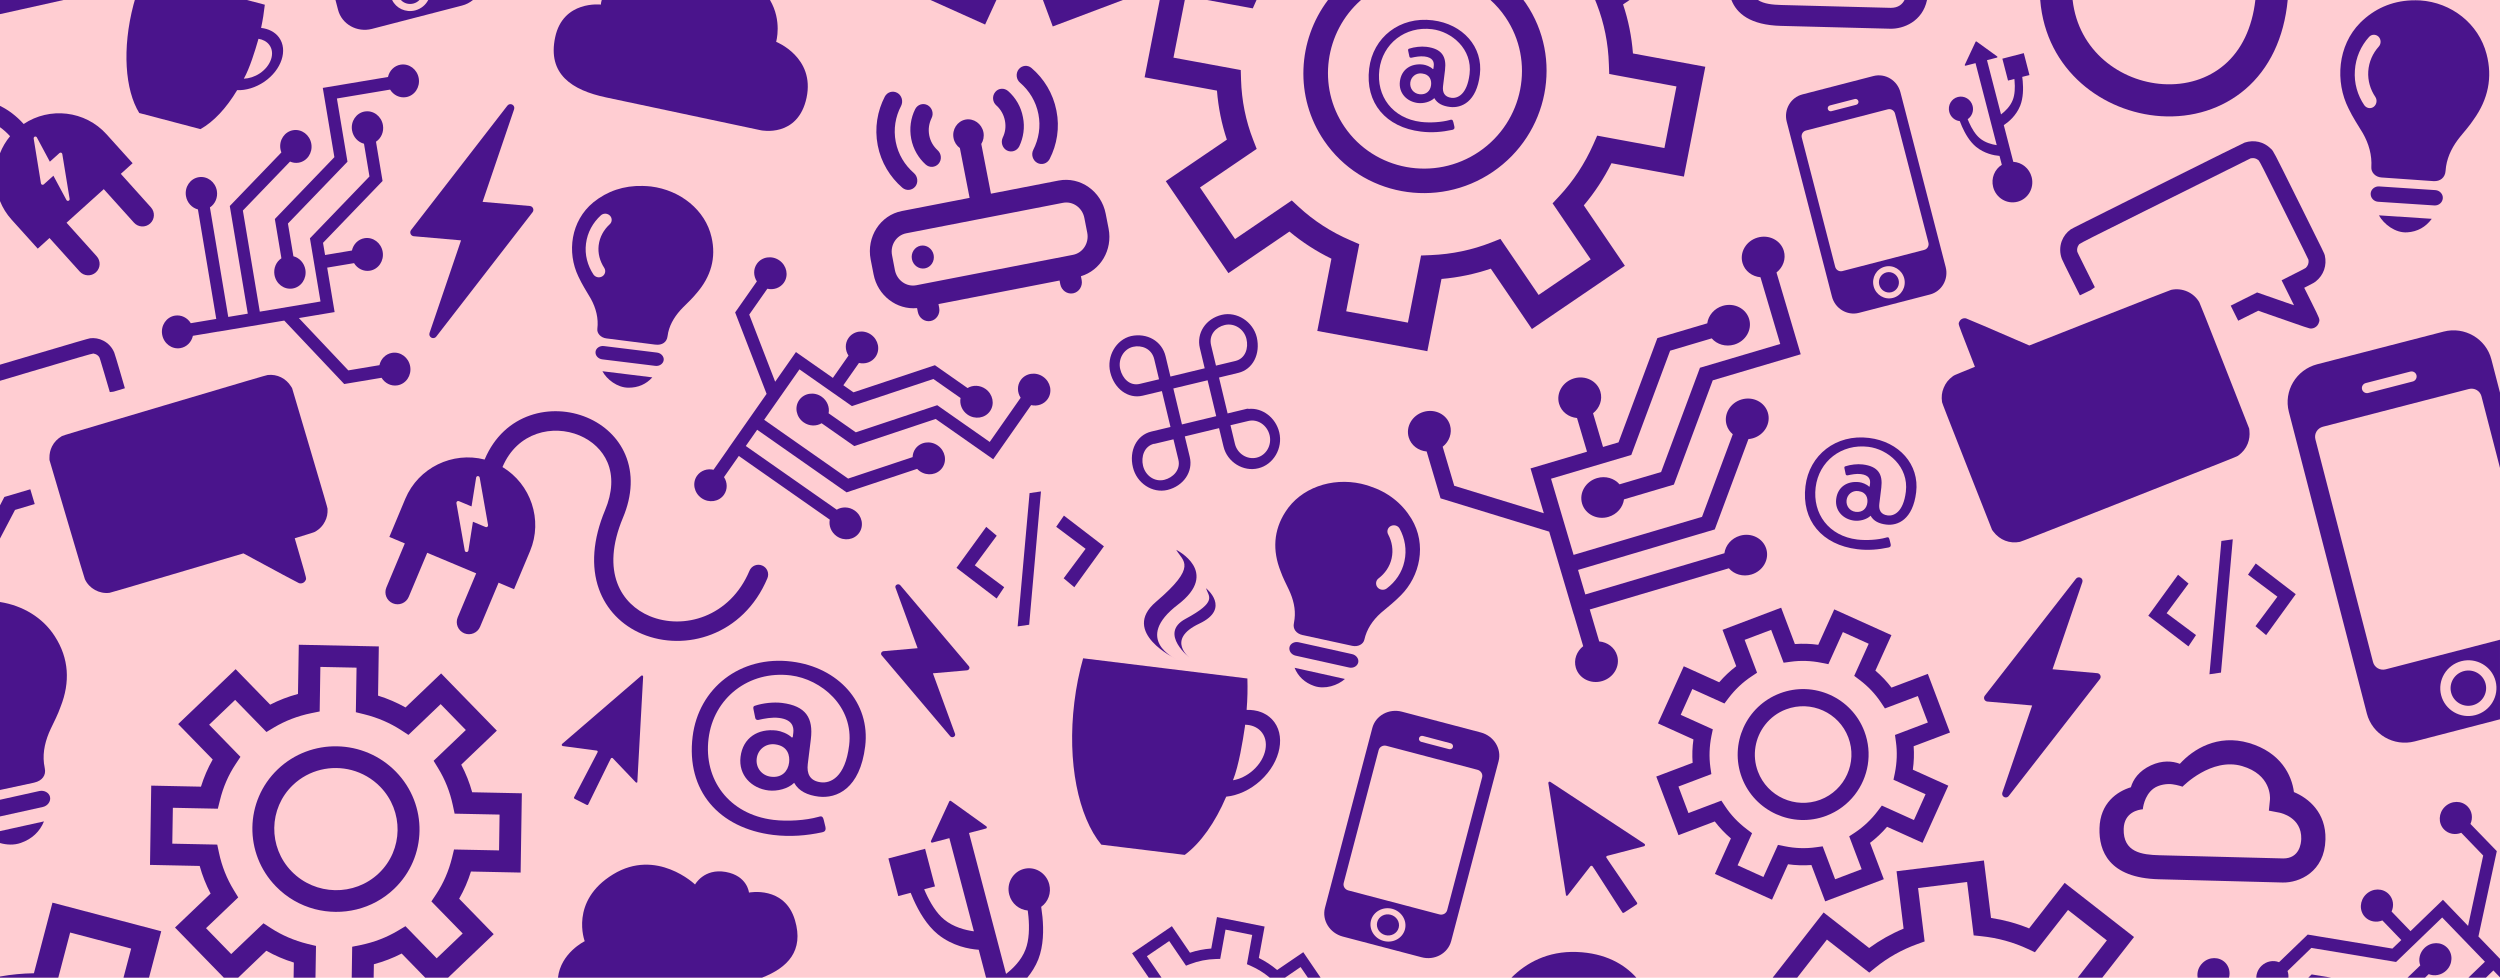 <?xml version="1.0" encoding="UTF-8" standalone="no"?>
<!-- Generator: Adobe Illustrator 22.1.0, SVG Export Plug-In . SVG Version: 6.00 Build 0)  -->

<svg
   xmlns:dc="http://purl.org/dc/elements/1.1/"
   xmlns:cc="http://creativecommons.org/ns#"
   xmlns:rdf="http://www.w3.org/1999/02/22-rdf-syntax-ns#"
   xmlns:svg="http://www.w3.org/2000/svg"
   xmlns="http://www.w3.org/2000/svg"
   xmlns:sodipodi="http://sodipodi.sourceforge.net/DTD/sodipodi-0.dtd"
   xmlns:inkscape="http://www.inkscape.org/namespaces/inkscape"
   version="1.1"
   id="Capa_1"
   x="0px"
   y="0px"
   viewBox="0 0 429.82 168.09"
   style="enable-background:new 0 0 429.82 168.09;"
   xml:space="preserve"
   sodipodi:docname="elemente-1.svg"
   inkscape:version="0.92.2 5c3e80d, 2017-08-06"><defs
     id="defs221" /><sodipodi:namedview
     pagecolor="#ffffff"
     bordercolor="#666666"
     borderopacity="1"
     objecttolerance="10"
     gridtolerance="10"
     guidetolerance="10"
     inkscape:pageopacity="0"
     inkscape:pageshadow="2"
     inkscape:window-width="1782"
     inkscape:window-height="874"
     id="namedview219"
     showgrid="false"
     inkscape:zoom="1.3400959"
     inkscape:cx="-6.3001342"
     inkscape:cy="87.805874"
     inkscape:window-x="0"
     inkscape:window-y="0"
     inkscape:window-maximized="0"
     inkscape:current-layer="Capa_1" /><style
     type="text/css"
     id="style2">
	.st0{fill:#FFCDD2;}
	.st1{fill:#4A148C;}
</style><rect
     y="-0"
     class="st0"
     width="429.82"
     height="168.09"
     id="rect4" /><g
     id="g160"><path
       class="st1"
       d="M354.97,151.79l-6.11,7.83c-2.09-0.86-4.29-1.46-6.55-1.8l-1.22-9.88   l-15.02,1.85l1.21,9.87c-2.12,0.88-4.1,2-5.92,3.33l-7.83-6.11L304.77,168.09h4.22   l5.11-6.55L321.38,167.22l1.02-0.83c2.15-1.75,4.59-3.12,7.25-4.08l1.25-0.45l-1.13-9.18   l8.43-1.04l1.13,9.18l1.32,0.14c2.82,0.29,5.51,1.03,8.01,2.2l1.2,0.56l5.69-7.27   l6.68,5.23l-5.01,6.41H361.44l5.46-6.99L354.97,151.79z"
       id="path6" /><path
       class="st1"
       d="M320.54,125.74c-2.19-5.8-8.7-8.74-14.51-6.54   c-5.81,2.19-8.74,8.7-6.55,14.51c2.2,5.8,8.71,8.74,14.51,6.55   c2-0.76,3.65-2.02,4.88-3.59C321.21,133.67,321.98,129.56,320.54,125.74z M312.95,137.5   c-4.29,1.61-9.09-0.55-10.71-4.84c-1.06-2.81-0.49-5.85,1.24-8.06   c0.9-1.15,2.12-2.09,3.59-2.64c4.29-1.62,9.09,0.54,10.71,4.83   C319.4,131.07,317.23,135.88,312.95,137.5z M320.54,125.74   c-2.19-5.8-8.7-8.74-14.51-6.54c-5.81,2.19-8.74,8.7-6.55,14.51   c2.2,5.8,8.71,8.74,14.51,6.55c2-0.76,3.65-2.02,4.88-3.59   C321.21,133.67,321.98,129.56,320.54,125.74z M312.95,137.5   c-4.29,1.61-9.09-0.55-10.71-4.84c-1.06-2.81-0.49-5.85,1.24-8.06   c0.9-1.15,2.12-2.09,3.59-2.64c4.29-1.62,9.09,0.54,10.71,4.83   C319.4,131.07,317.23,135.88,312.95,137.5z M320.54,125.74   c-2.19-5.8-8.7-8.74-14.51-6.54c-5.81,2.19-8.74,8.7-6.55,14.51   c2.2,5.8,8.71,8.74,14.51,6.55c2-0.76,3.65-2.02,4.88-3.59   C321.21,133.67,321.98,129.56,320.54,125.74z M312.95,137.5   c-4.29,1.61-9.09-0.55-10.71-4.84c-1.06-2.81-0.49-5.85,1.24-8.06   c0.9-1.15,2.12-2.09,3.59-2.64c4.29-1.62,9.09,0.54,10.71,4.83   C319.4,131.07,317.23,135.88,312.95,137.5z M320.54,125.74   c-2.19-5.8-8.7-8.74-14.51-6.54c-5.81,2.19-8.74,8.7-6.55,14.51   c2.2,5.8,8.71,8.74,14.51,6.55c2-0.76,3.65-2.02,4.88-3.59   C321.21,133.67,321.98,129.56,320.54,125.74z M312.95,137.5   c-4.29,1.61-9.09-0.55-10.71-4.84c-1.06-2.81-0.49-5.85,1.24-8.06   c0.9-1.15,2.12-2.09,3.59-2.64c4.29-1.62,9.09,0.54,10.71,4.83   C319.4,131.07,317.23,135.88,312.95,137.5z M320.54,125.74   c-2.19-5.8-8.7-8.74-14.51-6.54c-5.81,2.19-8.74,8.7-6.55,14.51   c2.2,5.8,8.71,8.74,14.51,6.55c2-0.76,3.65-2.02,4.88-3.59   C321.21,133.67,321.98,129.56,320.54,125.74z M312.95,137.5   c-4.29,1.61-9.09-0.55-10.71-4.84c-1.06-2.81-0.49-5.85,1.24-8.06   c0.9-1.15,2.12-2.09,3.59-2.64c4.29-1.62,9.09,0.54,10.71,4.83   C319.4,131.07,317.23,135.88,312.95,137.5z M320.54,125.74   c-2.19-5.8-8.7-8.74-14.51-6.54c-5.81,2.19-8.74,8.7-6.55,14.51   c2.2,5.8,8.71,8.74,14.51,6.55c2-0.76,3.65-2.02,4.88-3.59   C321.21,133.67,321.98,129.56,320.54,125.74z M312.95,137.5   c-4.29,1.61-9.09-0.55-10.71-4.84c-1.06-2.81-0.49-5.85,1.24-8.06   c0.9-1.15,2.12-2.09,3.59-2.64c4.29-1.62,9.09,0.54,10.71,4.83   C319.4,131.07,317.23,135.88,312.95,137.5z M320.54,125.74   c-2.19-5.8-8.7-8.74-14.51-6.54c-5.81,2.19-8.74,8.7-6.55,14.51   c2.2,5.8,8.71,8.74,14.51,6.55c2-0.76,3.65-2.02,4.88-3.59   C321.21,133.67,321.98,129.56,320.54,125.74z M312.95,137.5   c-4.29,1.61-9.09-0.55-10.71-4.84c-1.06-2.81-0.49-5.85,1.24-8.06   c0.9-1.15,2.12-2.09,3.59-2.64c4.29-1.62,9.09,0.54,10.71,4.83   C319.4,131.07,317.23,135.88,312.95,137.5z M320.54,125.74   c-2.19-5.8-8.7-8.74-14.51-6.54c-5.81,2.19-8.74,8.7-6.55,14.51   c2.2,5.8,8.71,8.74,14.51,6.55c2-0.76,3.65-2.02,4.88-3.59   C321.21,133.67,321.98,129.56,320.54,125.74z M312.95,137.5   c-4.29,1.61-9.09-0.55-10.71-4.84c-1.06-2.81-0.49-5.85,1.24-8.06   c0.9-1.15,2.12-2.09,3.59-2.64c4.29-1.62,9.09,0.54,10.71,4.83   C319.4,131.07,317.23,135.88,312.95,137.5z M320.54,125.74   c-2.19-5.8-8.7-8.74-14.51-6.54c-5.81,2.19-8.74,8.7-6.55,14.51   c2.2,5.8,8.71,8.74,14.51,6.55c2-0.76,3.65-2.02,4.88-3.59   C321.21,133.67,321.98,129.56,320.54,125.74z M312.95,137.5   c-4.29,1.61-9.09-0.55-10.71-4.84c-1.06-2.81-0.49-5.85,1.24-8.06   c0.9-1.15,2.12-2.09,3.59-2.64c4.29-1.62,9.09,0.54,10.71,4.83   C319.4,131.07,317.23,135.88,312.95,137.5z M320.54,125.74   c-2.19-5.8-8.7-8.74-14.51-6.54c-5.81,2.19-8.74,8.7-6.55,14.51   c2.2,5.8,8.71,8.74,14.51,6.55c2-0.76,3.65-2.02,4.88-3.59   C321.21,133.67,321.98,129.56,320.54,125.74z M312.95,137.5   c-4.29,1.61-9.09-0.55-10.71-4.84c-1.06-2.81-0.49-5.85,1.24-8.06   c0.9-1.15,2.12-2.09,3.59-2.64c4.29-1.62,9.09,0.54,10.71,4.83   C319.4,131.07,317.23,135.88,312.95,137.5z M320.54,125.74   c-2.19-5.8-8.7-8.74-14.51-6.54c-5.81,2.19-8.74,8.7-6.55,14.51   c2.2,5.8,8.71,8.74,14.51,6.55c2-0.76,3.65-2.02,4.88-3.59   C321.21,133.67,321.98,129.56,320.54,125.74z M312.95,137.5   c-4.29,1.61-9.09-0.55-10.71-4.84c-1.06-2.81-0.49-5.85,1.24-8.06   c0.9-1.15,2.12-2.09,3.59-2.64c4.29-1.62,9.09,0.54,10.71,4.83   C319.4,131.07,317.23,135.88,312.95,137.5z M320.54,125.74   c-2.19-5.8-8.7-8.74-14.51-6.54c-5.81,2.19-8.74,8.7-6.55,14.51   c2.2,5.8,8.71,8.74,14.51,6.55c2-0.76,3.65-2.02,4.88-3.59   C321.21,133.67,321.98,129.56,320.54,125.74z M312.95,137.5   c-4.29,1.61-9.09-0.55-10.71-4.84c-1.06-2.81-0.49-5.85,1.24-8.06   c0.9-1.15,2.12-2.09,3.59-2.64c4.29-1.62,9.09,0.54,10.71,4.83   C319.4,131.07,317.23,135.88,312.95,137.5z M320.54,125.74   c-2.19-5.8-8.7-8.74-14.51-6.54c-5.81,2.19-8.74,8.7-6.55,14.51   c2.2,5.8,8.71,8.74,14.51,6.55c2-0.76,3.65-2.02,4.88-3.59   C321.21,133.67,321.98,129.56,320.54,125.74z M312.95,137.5   c-4.29,1.61-9.09-0.55-10.71-4.84c-1.06-2.81-0.49-5.85,1.24-8.06   c0.9-1.15,2.12-2.09,3.59-2.64c4.29-1.62,9.09,0.54,10.71,4.83   C319.4,131.07,317.23,135.88,312.95,137.5z M320.54,125.74   c-2.19-5.8-8.7-8.74-14.51-6.54c-5.81,2.19-8.74,8.7-6.55,14.51   c2.2,5.8,8.71,8.74,14.51,6.55c2-0.76,3.65-2.02,4.88-3.59   C321.21,133.67,321.98,129.56,320.54,125.74z M312.95,137.5   c-4.29,1.61-9.09-0.55-10.71-4.84c-1.06-2.81-0.49-5.85,1.24-8.06   c0.9-1.15,2.12-2.09,3.59-2.64c4.29-1.62,9.09,0.54,10.71,4.83   C319.4,131.07,317.23,135.88,312.95,137.5z M320.54,125.74   c-2.19-5.8-8.7-8.74-14.51-6.54c-5.81,2.19-8.74,8.7-6.55,14.51   c2.2,5.8,8.71,8.74,14.51,6.55c2-0.76,3.65-2.02,4.88-3.59   C321.21,133.67,321.98,129.56,320.54,125.74z M312.95,137.5   c-4.29,1.61-9.09-0.55-10.71-4.84c-1.06-2.81-0.49-5.85,1.24-8.06   c0.9-1.15,2.12-2.09,3.59-2.64c4.29-1.62,9.09,0.54,10.71,4.83   C319.4,131.07,317.23,135.88,312.95,137.5z M320.54,125.74   c-2.19-5.8-8.7-8.74-14.51-6.54c-5.81,2.19-8.74,8.7-6.55,14.51   c2.2,5.8,8.71,8.74,14.51,6.55c2-0.76,3.65-2.02,4.88-3.59   C321.21,133.67,321.98,129.56,320.54,125.74z M312.95,137.5   c-4.29,1.61-9.09-0.55-10.71-4.84c-1.06-2.81-0.49-5.85,1.24-8.06   c0.9-1.15,2.12-2.09,3.59-2.64c4.29-1.62,9.09,0.54,10.71,4.83   C319.4,131.07,317.23,135.88,312.95,137.5z M320.54,125.74   c-2.19-5.8-8.7-8.74-14.51-6.54c-5.81,2.19-8.74,8.7-6.55,14.51   c2.2,5.8,8.71,8.74,14.51,6.55c2-0.76,3.65-2.02,4.88-3.59   C321.21,133.67,321.98,129.56,320.54,125.74z M312.95,137.5   c-4.29,1.61-9.09-0.55-10.71-4.84c-1.06-2.81-0.49-5.85,1.24-8.06   c0.9-1.15,2.12-2.09,3.59-2.64c4.29-1.62,9.09,0.54,10.71,4.83   C319.4,131.07,317.23,135.88,312.95,137.5z M320.54,125.74   c-2.19-5.8-8.7-8.74-14.51-6.54c-5.81,2.19-8.74,8.7-6.55,14.51   c2.2,5.8,8.71,8.74,14.51,6.55c2-0.76,3.65-2.02,4.88-3.59   C321.21,133.67,321.98,129.56,320.54,125.74z M312.95,137.5   c-4.29,1.61-9.09-0.55-10.71-4.84c-1.06-2.81-0.49-5.85,1.24-8.06   c0.9-1.15,2.12-2.09,3.59-2.64c4.29-1.62,9.09,0.54,10.71,4.83   C319.4,131.07,317.23,135.88,312.95,137.5z M320.54,125.74   c-2.19-5.8-8.7-8.74-14.51-6.54c-5.81,2.19-8.74,8.7-6.55,14.51   c2.2,5.8,8.71,8.74,14.51,6.55c2-0.76,3.65-2.02,4.88-3.59   C321.21,133.67,321.98,129.56,320.54,125.74z M312.95,137.5   c-4.29,1.61-9.09-0.55-10.71-4.84c-1.06-2.81-0.49-5.85,1.24-8.06   c0.9-1.15,2.12-2.09,3.59-2.64c4.29-1.62,9.09,0.54,10.71,4.83   C319.4,131.07,317.23,135.88,312.95,137.5z M320.54,125.74   c-2.19-5.8-8.7-8.74-14.51-6.54c-5.81,2.19-8.74,8.7-6.55,14.51   c2.2,5.8,8.71,8.74,14.51,6.55c2-0.76,3.65-2.02,4.88-3.59   C321.21,133.67,321.98,129.56,320.54,125.74z M312.95,137.5   c-4.29,1.61-9.09-0.55-10.71-4.84c-1.06-2.81-0.49-5.85,1.24-8.06   c0.9-1.15,2.12-2.09,3.59-2.64c4.29-1.62,9.09,0.54,10.71,4.83   C319.4,131.07,317.23,135.88,312.95,137.5z M329.01,128.3l6.25-2.36l-3.81-10.08l-6.25,2.36   c-0.81-1.06-1.73-2.04-2.77-2.92l2.76-6.1l-9.83-4.43l-2.75,6.09   c-1.34-0.19-2.69-0.23-4.02-0.13l-2.36-6.25l-10.08,3.81l2.36,6.25c-1.06,0.81-2.04,1.73-2.93,2.76   l-6.09-2.75l-4.44,9.82l6.1,2.76c-0.19,1.34-0.24,2.69-0.14,4.02l-6.25,2.36l3.82,10.08   l6.24-2.36c0.81,1.06,1.74,2.04,2.77,2.92l-2.75,6.1l9.82,4.43l2.75-6.09   c1.35,0.19,2.69,0.23,4.02,0.13l2.37,6.25l10.08-3.81l-2.37-6.25c1.07-0.81,2.05-1.73,2.93-2.76   l6.1,2.75l4.43-9.82l-6.1-2.75C329.06,130.98,329.11,129.63,329.01,128.3z M331.06,136.55   l-2,4.44l-5.52-2.49l-0.71,0.94c-1.11,1.47-2.43,2.71-3.91,3.7l-0.99,0.65l2.14,5.65   l-4.56,1.73l-2.14-5.66l-1.16,0.16c-1.77,0.25-3.58,0.19-5.38-0.18l-1.15-0.23l-2.5,5.52   l-4.44-2.01l2.49-5.52l-0.94-0.71c-1.46-1.11-2.71-2.42-3.69-3.91l-0.65-0.98l-5.66,2.14   l-1.72-4.56l5.66-2.14l-0.17-1.17c-0.24-1.76-0.18-3.57,0.18-5.38l0.24-1.15l-5.52-2.49   l2-4.44l5.52,2.49l0.71-0.94c1.12-1.47,2.43-2.71,3.92-3.7l0.98-0.65l-2.14-5.65   l4.56-1.72l2.14,5.65l1.17-0.16c1.76-0.25,3.57-0.19,5.37,0.18l1.16,0.23l2.49-5.52   l4.44,2.01l-2.49,5.52l0.94,0.71c1.47,1.11,2.71,2.43,3.69,3.91l0.65,0.98l5.66-2.13   l1.72,4.55l-5.65,2.14l0.16,1.17c0.25,1.76,0.18,3.57-0.18,5.38l-0.24,1.15L331.06,136.55z    M306.03,119.2c-5.81,2.19-8.74,8.7-6.55,14.51c2.2,5.8,8.71,8.74,14.51,6.55   c2-0.76,3.65-2.02,4.88-3.59c2.34-3,3.11-7.11,1.67-10.93   C318.35,119.94,311.84,117,306.03,119.2z M312.95,137.5   c-4.29,1.61-9.09-0.55-10.71-4.84c-1.06-2.81-0.49-5.85,1.24-8.06   c0.9-1.15,2.12-2.09,3.59-2.64c4.29-1.62,9.09,0.54,10.71,4.83   C319.4,131.07,317.23,135.88,312.95,137.5z M320.54,125.74   c-2.19-5.8-8.7-8.74-14.51-6.54c-5.81,2.19-8.74,8.7-6.55,14.51   c2.2,5.8,8.71,8.74,14.51,6.55c2-0.76,3.65-2.02,4.88-3.59   C321.21,133.67,321.98,129.56,320.54,125.74z M312.95,137.5   c-4.29,1.61-9.09-0.55-10.71-4.84c-1.06-2.81-0.49-5.85,1.24-8.06   c0.9-1.15,2.12-2.09,3.59-2.64c4.29-1.62,9.09,0.54,10.71,4.83   C319.4,131.07,317.23,135.88,312.95,137.5z M320.54,125.74   c-2.19-5.8-8.7-8.74-14.51-6.54c-5.81,2.19-8.74,8.7-6.55,14.51   c2.2,5.8,8.71,8.74,14.51,6.55c2-0.76,3.65-2.02,4.88-3.59   C321.21,133.67,321.98,129.56,320.54,125.74z M312.95,137.5   c-4.29,1.61-9.09-0.55-10.71-4.84c-1.06-2.81-0.49-5.85,1.24-8.06   c0.9-1.15,2.12-2.09,3.59-2.64c4.29-1.62,9.09,0.54,10.71,4.83   C319.4,131.07,317.23,135.88,312.95,137.5z M320.54,125.74   c-2.19-5.8-8.7-8.74-14.51-6.54c-5.81,2.19-8.74,8.7-6.55,14.51   c2.2,5.8,8.71,8.74,14.51,6.55c2-0.76,3.65-2.02,4.88-3.59   C321.21,133.67,321.98,129.56,320.54,125.74z M312.95,137.5   c-4.29,1.61-9.09-0.55-10.71-4.84c-1.06-2.81-0.49-5.85,1.24-8.06   c0.9-1.15,2.12-2.09,3.59-2.64c4.29-1.62,9.09,0.54,10.71,4.83   C319.4,131.07,317.23,135.88,312.95,137.5z M320.54,125.74   c-2.19-5.8-8.7-8.74-14.51-6.54c-5.81,2.19-8.74,8.7-6.55,14.51   c2.2,5.8,8.71,8.74,14.51,6.55c2-0.76,3.65-2.02,4.88-3.59   C321.21,133.67,321.98,129.56,320.54,125.74z M312.95,137.5   c-4.29,1.61-9.09-0.55-10.71-4.84c-1.06-2.81-0.49-5.85,1.24-8.06   c0.9-1.15,2.12-2.09,3.59-2.64c4.29-1.62,9.09,0.54,10.71,4.83   C319.4,131.07,317.23,135.88,312.95,137.5z M320.54,125.74   c-2.19-5.8-8.7-8.74-14.51-6.54c-5.81,2.19-8.74,8.7-6.55,14.51   c2.2,5.8,8.71,8.74,14.51,6.55c2-0.76,3.65-2.02,4.88-3.59   C321.21,133.67,321.98,129.56,320.54,125.74z M312.95,137.5   c-4.29,1.61-9.09-0.55-10.71-4.84c-1.06-2.81-0.49-5.85,1.24-8.06   c0.9-1.15,2.12-2.09,3.59-2.64c4.29-1.62,9.09,0.54,10.71,4.83   C319.4,131.07,317.23,135.88,312.95,137.5z M320.54,125.74   c-2.19-5.8-8.7-8.74-14.51-6.54c-5.81,2.19-8.74,8.7-6.55,14.51   c2.2,5.8,8.71,8.74,14.51,6.55c2-0.76,3.65-2.02,4.88-3.59   C321.21,133.67,321.98,129.56,320.54,125.74z M312.95,137.5   c-4.29,1.61-9.09-0.55-10.71-4.84c-1.06-2.81-0.49-5.85,1.24-8.06   c0.9-1.15,2.12-2.09,3.59-2.64c4.29-1.62,9.09,0.54,10.71,4.83   C319.4,131.07,317.23,135.88,312.95,137.5z M320.54,125.74   c-2.19-5.8-8.7-8.74-14.51-6.54c-5.81,2.19-8.74,8.7-6.55,14.51   c2.2,5.8,8.71,8.74,14.51,6.55c2-0.76,3.65-2.02,4.88-3.59   C321.21,133.67,321.98,129.56,320.54,125.74z M312.95,137.5   c-4.29,1.61-9.09-0.55-10.71-4.84c-1.06-2.81-0.49-5.85,1.24-8.06   c0.9-1.15,2.12-2.09,3.59-2.64c4.29-1.62,9.09,0.54,10.71,4.83   C319.4,131.07,317.23,135.88,312.95,137.5z M320.54,125.74   c-2.19-5.8-8.7-8.74-14.51-6.54c-5.81,2.19-8.74,8.7-6.55,14.51   c2.2,5.8,8.71,8.74,14.51,6.55c2-0.76,3.65-2.02,4.88-3.59   C321.21,133.67,321.98,129.56,320.54,125.74z M312.95,137.5   c-4.29,1.61-9.09-0.55-10.71-4.84c-1.06-2.81-0.49-5.85,1.24-8.06   c0.9-1.15,2.12-2.09,3.59-2.64c4.29-1.62,9.09,0.54,10.71,4.83   C319.4,131.07,317.23,135.88,312.95,137.5z M320.54,125.74   c-2.19-5.8-8.7-8.74-14.51-6.54c-5.81,2.19-8.74,8.7-6.55,14.51   c2.2,5.8,8.71,8.74,14.51,6.55c2-0.76,3.65-2.02,4.88-3.59   C321.21,133.67,321.98,129.56,320.54,125.74z M312.95,137.5   c-4.29,1.61-9.09-0.55-10.71-4.84c-1.06-2.81-0.49-5.85,1.24-8.06   c0.9-1.15,2.12-2.09,3.59-2.64c4.29-1.62,9.09,0.54,10.71,4.83   C319.4,131.07,317.23,135.88,312.95,137.5z M320.54,125.74   c-2.19-5.8-8.7-8.74-14.51-6.54c-5.81,2.19-8.74,8.7-6.55,14.51   c2.2,5.8,8.71,8.74,14.51,6.55c2-0.76,3.65-2.02,4.88-3.59   C321.21,133.67,321.98,129.56,320.54,125.74z M312.95,137.5   c-4.29,1.61-9.09-0.55-10.71-4.84c-1.06-2.81-0.49-5.85,1.24-8.06   c0.9-1.15,2.12-2.09,3.59-2.64c4.29-1.62,9.09,0.54,10.71,4.83   C319.4,131.07,317.23,135.88,312.95,137.5z M320.54,125.74   c-2.19-5.8-8.7-8.74-14.51-6.54c-5.81,2.19-8.74,8.7-6.55,14.51   c2.2,5.8,8.71,8.74,14.51,6.55c2-0.76,3.65-2.02,4.88-3.59   C321.21,133.67,321.98,129.56,320.54,125.74z M312.95,137.5   c-4.29,1.61-9.09-0.55-10.71-4.84c-1.06-2.81-0.49-5.85,1.24-8.06   c0.9-1.15,2.12-2.09,3.59-2.64c4.29-1.62,9.09,0.54,10.71,4.83   C319.4,131.07,317.23,135.88,312.95,137.5z M320.54,125.74   c-2.19-5.8-8.7-8.74-14.51-6.54c-5.81,2.19-8.74,8.7-6.55,14.51   c2.2,5.8,8.71,8.74,14.51,6.55c2-0.76,3.65-2.02,4.88-3.59   C321.21,133.67,321.98,129.56,320.54,125.74z M312.95,137.5   c-4.29,1.61-9.09-0.55-10.71-4.84c-1.06-2.81-0.49-5.85,1.24-8.06   c0.9-1.15,2.12-2.09,3.59-2.64c4.29-1.62,9.09,0.54,10.71,4.83   C319.4,131.07,317.23,135.88,312.95,137.5z M320.54,125.74   c-2.19-5.8-8.7-8.74-14.51-6.54c-5.81,2.19-8.74,8.7-6.55,14.51   c2.2,5.8,8.71,8.74,14.51,6.55c2-0.76,3.65-2.02,4.88-3.59   C321.21,133.67,321.98,129.56,320.54,125.74z M312.95,137.5   c-4.29,1.61-9.09-0.55-10.71-4.84c-1.06-2.81-0.49-5.85,1.24-8.06   c0.9-1.15,2.12-2.09,3.59-2.64c4.29-1.62,9.09,0.54,10.71,4.83   C319.4,131.07,317.23,135.88,312.95,137.5z M320.54,125.74   c-2.19-5.8-8.7-8.74-14.51-6.54c-5.81,2.19-8.74,8.7-6.55,14.51   c2.2,5.8,8.71,8.74,14.51,6.55c2-0.76,3.65-2.02,4.88-3.59   C321.21,133.67,321.98,129.56,320.54,125.74z M312.95,137.5   c-4.29,1.61-9.09-0.55-10.71-4.84c-1.06-2.81-0.49-5.85,1.24-8.06   c0.9-1.15,2.12-2.09,3.59-2.64c4.29-1.62,9.09,0.54,10.71,4.83   C319.4,131.07,317.23,135.88,312.95,137.5z M320.54,125.74   c-2.19-5.8-8.7-8.74-14.51-6.54c-5.81,2.19-8.74,8.7-6.55,14.51   c2.2,5.8,8.71,8.74,14.51,6.55c2-0.76,3.65-2.02,4.88-3.59   C321.21,133.67,321.98,129.56,320.54,125.74z M312.95,137.5   c-4.29,1.61-9.09-0.55-10.71-4.84c-1.06-2.81-0.49-5.85,1.24-8.06   c0.9-1.15,2.12-2.09,3.59-2.64c4.29-1.62,9.09,0.54,10.71,4.83   C319.4,131.07,317.23,135.88,312.95,137.5z M320.54,125.74   c-2.19-5.8-8.7-8.74-14.51-6.54c-5.81,2.19-8.74,8.7-6.55,14.51   c2.2,5.8,8.71,8.74,14.51,6.55c2-0.76,3.65-2.02,4.88-3.59   C321.21,133.67,321.98,129.56,320.54,125.74z M312.95,137.5   c-4.29,1.61-9.09-0.55-10.71-4.84c-1.06-2.81-0.49-5.85,1.24-8.06   c0.9-1.15,2.12-2.09,3.59-2.64c4.29-1.62,9.09,0.54,10.71,4.83   C319.4,131.07,317.23,135.88,312.95,137.5z M320.54,125.74   c-2.19-5.8-8.7-8.74-14.51-6.54c-5.81,2.19-8.74,8.7-6.55,14.51   c2.2,5.8,8.71,8.74,14.51,6.55c2-0.76,3.65-2.02,4.88-3.59   C321.21,133.67,321.98,129.56,320.54,125.74z M312.95,137.5   c-4.29,1.61-9.09-0.55-10.71-4.84c-1.06-2.81-0.49-5.85,1.24-8.06   c0.9-1.15,2.12-2.09,3.59-2.64c4.29-1.62,9.09,0.54,10.71,4.83   C319.4,131.07,317.23,135.88,312.95,137.5z M320.54,125.74   c-2.19-5.8-8.7-8.74-14.51-6.54c-5.81,2.19-8.74,8.7-6.55,14.51   c2.2,5.8,8.71,8.74,14.51,6.55c2-0.76,3.65-2.02,4.88-3.59   C321.21,133.67,321.98,129.56,320.54,125.74z M312.95,137.5   c-4.29,1.61-9.09-0.55-10.71-4.84c-1.06-2.81-0.49-5.85,1.24-8.06   c0.9-1.15,2.12-2.09,3.59-2.64c4.29-1.62,9.09,0.54,10.71,4.83   C319.4,131.07,317.23,135.88,312.95,137.5z"
       id="path8" /><path
       class="st1"
       d="M396.16,49.48l0.58-0.3c0.91-0.46,1.2-0.62,1.39-0.78   c1.38-1.1,1.96-2.78,1.57-4.49c-0.07-0.31-0.07-0.31-4.36-8.93l-0.64-1.28   c-3.82-7.69-3.82-7.69-4.23-8.09l-0.07-0.06c-1.17-1.17-2.84-1.56-4.47-1.04   c-0.18,0.06-5.21,2.55-14.95,7.41c-13.54,6.76-14.76,7.38-14.97,7.52   c-0.71,0.51-1.25,1.22-1.55,2.04c-0.35,0.98-0.34,2.05,0.03,3.03   c0.11,0.29,0.87,1.82,1.49,3.06l1.61,3.21l1.22-0.59c0.76-0.36,0.84-0.43,0.86-0.45   l0.49-0.36l-1.63-3.26c-1.25-2.51-1.37-2.75-1.4-2.9c-0.07-0.37,0.03-0.8,0.25-1.1   c0.05-0.05,0.07-0.1,0.1-0.14c0.33-0.25,2.52-1.35,11.1-5.62l18.37-9.14l0.16-0.02   c0.42-0.06,0.75,0.03,1.09,0.28l0.13,0.1c0.17,0.17,0.96,1.74,3.55,6.96l0.86,1.73   c3.24,6.51,4.09,8.22,4.15,8.4c0.09,0.53-0.08,1.03-0.47,1.39   c-0.08,0.07-0.56,0.31-1.82,0.95l-2.33,1.18l2.13,4.29l-1.26-0.43   c-0.59-0.21-1.16-0.41-1.49-0.52l-0.37-0.13C390.74,51.22,390.02,50.97,389.5,50.78l-1.44-0.5   l-4.54,2.27l1.29,2.59l3.45-1.72l1.67,0.59c4.29,1.5,5.16,1.8,6.13,2.13   c1.05,0.35,1.16,0.39,1.49,0.32c0.14-0.02,0.28-0.07,0.4-0.13   c0.37-0.18,0.64-0.52,0.76-0.96c0.14-0.49,0.14-0.49-1.26-3.3L396.16,49.48z"
       id="path10" /><path
       class="st1"
       d="M347.267,93.165c-1.748,0.346-3.464-0.319-4.548-1.761l-0.228-0.305l-4.285-10.877   c-3.522-8.943-4.291-10.915-4.315-11.087c-0.128-0.928-0.045-1.67,0.28-2.451   c0.345-0.84,0.802-1.419,1.564-1.989c0.212-0.159,0.351-0.222,1.482-0.684   c0.688-0.279,1.494-0.605,1.787-0.728l0.538-0.22l-1.398-3.598   c-1.569-4.046-1.469-3.718-1.293-4.133c0.191-0.454,0.67-0.699,1.16-0.594   c0.097,0.022,1.473,0.6,3.054,1.281c1.582,0.682,3.993,1.722,5.352,2.31l2.479,1.069   l12.077-4.757c7.893-3.109,12.158-4.773,12.31-4.808c1.899-0.414,3.89,0.469,4.843,2.144   c0.107,0.187,1.3,3.197,4.36,10.985l4.212,10.724l0.039,0.367   c0.082,0.79-0.016,1.524-0.292,2.225c-0.326,0.826-0.866,1.501-1.672,2.084   c-0.188,0.134-1.568,0.682-18.714,7.444C350.479,91.953,347.506,93.116,347.267,93.165L347.267,93.165z"
       id="path12" /><path
       class="st1"
       d="M423.62,115.377c-1.633,0.422-2.62,2.083-2.202,3.702   c0.419,1.619,2.088,2.594,3.72,2.171c1.633-0.423,2.621-2.084,2.202-3.703   C426.923,115.928,425.253,114.954,423.62,115.377L423.62,115.377z"
       id="path14" /><path
       class="st1"
       d="M399.36,73.37l25.11-6.49c0.95-0.25,1.92,0.31,2.16,1.25l3.02,11.67   l0.17,0.66v-12.94l-0.17-0.66l-1.31-5.06c-0.92-3.57-4.61-5.72-8.21-4.79l-21.75,5.62   c-3.61,0.94-5.79,4.6-4.86,8.18l13.41,51.87c0.93,3.57,4.61,5.72,8.22,4.79l14.5-3.76   l0.17-0.04v-13.68l-0.17,0.04l-19.5,5.05c-0.95,0.24-1.92-0.32-2.16-1.26l-9.91-38.3   C397.84,74.58,398.41,73.62,399.36,73.37z M406.74,65.86l7.64-1.97   c0.47-0.13,0.96,0.15,1.08,0.62c0.12,0.47-0.17,0.96-0.64,1.08l-7.64,1.97   c-0.47,0.13-0.96-0.16-1.08-0.63C405.98,66.46,406.27,65.98,406.74,65.86z M423.18,113.67   c2.58-0.66,5.22,0.87,5.88,3.43s-0.9,5.18-3.48,5.85c-2.58,0.67-5.22-0.87-5.88-3.43   C419.04,116.96,420.6,114.34,423.18,113.67z"
       id="path16" /><path
       class="st1"
       d="M324.319,46.836c-0.917,0.237-1.465,1.193-1.223,2.131   c0.243,0.938,1.186,1.508,2.103,1.271c0.917-0.237,1.466-1.193,1.223-2.131   C326.179,47.169,325.236,46.599,324.319,46.836L324.319,46.836z"
       id="path18" /><path
       class="st1"
       d="M334.52,45.93l-7.78-30.05c-0.53-2.07-2.61-3.33-4.64-2.81l-12.21,3.16   c-2.03,0.52-3.24,2.63-2.7,4.7l7.77,30.05c0.53,2.08,2.62,3.33,4.64,2.81l12.22-3.16   C333.84,50.11,335.05,48,334.52,45.93z M314.61,18.13l4.29-1.11   c0.26-0.07,0.54,0.1,0.61,0.37c0.07,0.27-0.09,0.55-0.36,0.62l-4.29,1.11   c-0.26,0.07-0.54-0.1-0.61-0.37C314.18,18.48,314.34,18.2,314.61,18.13z M325.45,51.22   c-1.44,0.38-2.94-0.52-3.32-2c-0.38-1.49,0.48-3,1.93-3.37c1.45-0.38,2.94,0.53,3.33,2.01   C327.77,49.34,326.9,50.85,325.45,51.22z M330.84,42.96l-14.1,3.65   c-0.54,0.13-1.08-0.2-1.22-0.74l-5.74-22.19c-0.14-0.55,0.17-1.1,0.71-1.24   l14.1-3.65c0.53-0.13,1.08,0.2,1.22,0.74l5.74,22.19   C331.69,42.27,331.37,42.82,330.84,42.96z"
       id="path20" /><path
       class="st1"
       d="M387.76-0c-0.55,4.8-2.39,8.65-5.36,11.17   c-2.79,2.38-6.54,3.55-10.55,3.29c-7.22-0.47-14.51-5.63-15.51-14.46h-5.57   C351.75,12.19,361.69,19.33,371.48,19.97c5.46,0.36,10.61-1.27,14.51-4.59   c4.18-3.56,6.71-8.87,7.33-15.38H387.76z"
       id="path22" /><path
       class="st1"
       d="M418.711,32.686l-9.678-0.635c-0.725-0.047-1.403,0.492-1.449,1.207   c-0.05,0.76,0.551,1.383,1.276,1.43l9.678,0.635c0.725,0.047,1.403-0.492,1.452-1.251   C420.034,33.402,419.478,32.737,418.711,32.686L418.711,32.686z"
       id="path24" /><path
       class="st1"
       d="M413.867,39.947c1.763-0.109,3.185-0.913,4.22-2.327l-9.081-0.595   C409.848,38.562,411.846,40.084,413.867,39.947L413.867,39.947z"
       id="path26" /><path
       class="st1"
       d="M427.51,9.3c-1.37-5.25-6.05-8.88-11.43-9.23   c-0.51-0.03-0.98-0.02-1.49-0.01C411.15,0.2,408.19,1.53,405.81,3.89   c-3.94,3.96-4.35,10.17-2.03,14.76c0.71,1.49,1.61,2.85,2.46,4.25   c1.03,1.82,1.59,3.78,1.46,5.84c-0.06,0.89,0.7,1.7,1.72,1.77   c0.56,0.04,7.67,0.55,8.82,0.62l0.13,0.01c1.2,0.08,2.01-0.63,2.09-1.75   c0.01-0.26,0.07-0.53,0.09-0.8c0.3-1.91,1.22-3.6,2.43-5.09   c0.8-0.98,1.63-1.91,2.34-2.99C427.77,17.08,428.57,13.32,427.51,9.3z M408.97,8.02   c-1.02,1.13-1.69,2.6-1.8,4.24c-0.1,1.62,0.36,3.14,1.22,4.41   c0.36,0.54,0.23,1.31-0.29,1.7c-0.52,0.38-1.23,0.26-1.62-0.29   c-1.14-1.68-1.77-3.76-1.61-5.97c0.14-2.24,1.06-4.24,2.43-5.75   c0.43-0.49,1.16-0.51,1.63-0.06C409.39,6.75,409.42,7.53,408.97,8.02z"
       id="path28" /><path
       class="st1"
       d="M382.6,165.52c0.66,0.69,0.87,1.67,0.63,2.57h-5.39   c-0.16-0.89,0.13-1.85,0.85-2.54C379.81,164.46,381.56,164.45,382.6,165.52z"
       id="path30" /><polygon
       class="st1"
       points="397.44,167.53 400.82,168.09 396.86,168.09  "
       id="polygon32" /><path
       class="st1"
       d="M420.58,166.86c-0.84,0.81-2.04,1.02-3.02,0.62l-0.63,0.61h-3.01l2.19-2.11   c-0.37-1-0.11-2.18,0.73-3c1.13-1.09,2.88-1.1,3.91-0.03S421.71,165.77,420.58,166.86z"
       id="path34" /><path
       class="st1"
       d="M429.82,164.85V168.03l-0.17-0.17l-0.97-1.01l-1.28,1.24h-3.01l2.84-2.74   l-7.35-7.61l-7.93,7.65l-14.56-2.42l-4.1,3.97c0.13,0.36,0.18,0.76,0.15,1.15h-5.52   c0.01-0.73,0.31-1.46,0.89-2.03c0.85-0.81,2.04-1.03,3.02-0.63l4.93-4.75l14.56,2.41   l1.53-1.47l-3.25-3.37c-1.02,0.41-2.2,0.22-2.98-0.58   c-1.03-1.07-0.95-2.82,0.17-3.91c1.13-1.09,2.88-1.1,3.91-0.03   c0.78,0.8,0.93,1.99,0.48,2.99l3.25,3.37l5.58-5.39l4.32,4.49l2.6-12.1l-3.77-3.91   c-1.02,0.42-2.2,0.22-2.97-0.58c-1.03-1.07-0.96-2.82,0.16-3.9   c1.13-1.09,2.88-1.1,3.91-0.03c0.78,0.8,0.93,1.98,0.48,2.99l4.53,4.68l-3.16,14.67   l3.54,3.67L429.82,164.85z"
       id="path36" /><polygon
       class="st1"
       points="376.253,111.133 369.351,105.858 374.467,98.814 376.271,100.335    372.503,105.427 377.555,109.187  "
       id="polygon38" /><polygon
       class="st1"
       points="381.85,115.639 379.868,115.926 381.917,93.006 383.877,92.722  "
       id="polygon40" /><polygon
       class="st1"
       points="389.61,109.196 387.778,107.653 391.55,102.588 386.495,98.801 387.824,96.878    394.702,102.157  "
       id="polygon42" /><path
       class="st1"
       d="M347.947,9.135l-3.685,0.953l0.974,3.765l1.088-0.282   c0.012,0.112,0.024,0.224,0.034,0.34c0.102,1.117,0.059,2.366-0.308,3.277   c-0.424,1.109-1.32,1.961-2.018,2.482l-2.411-9.324l1.71-0.443   c0.043-0.011,0.075-0.045,0.082-0.09c0.008-0.044-0.01-0.09-0.046-0.115l-3.539-2.559   c-0.027-0.02-0.061-0.027-0.094-0.018c-0.031,0.008-0.058,0.03-0.073,0.061l-1.854,3.953   c-0.018,0.04-0.012,0.089,0.016,0.123c0.028,0.035,0.073,0.05,0.115,0.039l1.711-0.442   l3.647,14.101c-0.856-0.125-2.016-0.438-2.899-1.183c-0.764-0.62-1.406-1.691-1.859-2.718   c-0.086-0.194-0.163-0.383-0.236-0.566c0.712-0.482,1.079-1.387,0.847-2.284   c-0.293-1.132-1.429-1.819-2.538-1.532c-1.109,0.287-1.77,1.438-1.477,2.571   c0.228,0.883,0.97,1.492,1.811,1.582c0.113,0.3,0.239,0.619,0.386,0.948   c0.536,1.201,1.304,2.556,2.425,3.483c1.43,1.148,3.027,1.465,4.018,1.548l0.395,1.527   c-1.235,0.776-1.881,2.312-1.489,3.829c0.483,1.868,2.355,2.997,4.184,2.524   c1.827-0.473,2.918-2.369,2.435-4.236c-0.392-1.518-1.702-2.547-3.158-2.627l-1.631-6.308   c0.825-0.541,2.109-1.599,2.82-3.34c0.53-1.351,0.545-2.912,0.433-4.22   c-0.023-0.256-0.051-0.499-0.083-0.734L348.921,12.9L347.947,9.135z"
       id="path44" /><path
       class="st1"
       d="M327.44-0c-0.36,0.71-1.04,1.35-2.36,1.35l-18.81-0.49   c-1.46-0.04-2.98-0.17-4.04-0.86h-4.55c0.91,2.33,3.24,4.31,8.5,4.45l18.8,0.49   c2.27,0.06,5.55-1.24,6.33-4.94H327.44z"
       id="path46" /><path
       class="st1"
       d="M9.02,155.19l-3.19,12.14C3.88,167.36,1.93,167.54,0,167.89V168.09h10.02   l2.04-7.76L22.55,163.09l-1.32,5H25.62l2.1-7.98L9.02,155.19z"
       id="path48" /><path
       class="st1"
       d="M68.08,132.69C62.56,127.02,53.44,126.83,47.75,132.27   c-5.69,5.43-5.83,14.47-0.31,20.13c1.89,1.95,4.21,3.25,6.67,3.9   c4.7,1.23,9.92,0.09,13.65-3.48C73.46,147.39,73.6,138.36,68.08,132.69z    M65.14,150.13c-4.2,4.01-10.93,3.87-15-0.31S46.17,138.97,50.37,134.96   c2.76-2.63,6.61-3.47,10.08-2.56c1.81,0.48,3.52,1.44,4.92,2.87   C69.44,139.45,69.34,146.12,65.14,150.13z M68.08,132.69C62.56,127.02,53.44,126.83,47.75,132.27   c-5.69,5.43-5.83,14.47-0.31,20.13c1.89,1.95,4.21,3.25,6.67,3.9   c4.7,1.23,9.92,0.09,13.65-3.48C73.46,147.39,73.6,138.36,68.08,132.69z    M65.14,150.13c-4.2,4.01-10.93,3.87-15-0.31S46.17,138.97,50.37,134.96   c2.76-2.63,6.61-3.47,10.08-2.56c1.81,0.48,3.52,1.44,4.92,2.87   C69.44,139.45,69.34,146.12,65.14,150.13z M68.08,132.69C62.56,127.02,53.44,126.83,47.75,132.27   c-5.69,5.43-5.83,14.47-0.31,20.13c1.89,1.95,4.21,3.25,6.67,3.9   c4.7,1.23,9.92,0.09,13.65-3.48C73.46,147.39,73.6,138.36,68.08,132.69z    M65.14,150.13c-4.2,4.01-10.93,3.87-15-0.31S46.17,138.97,50.37,134.96   c2.76-2.63,6.61-3.47,10.08-2.56c1.81,0.48,3.52,1.44,4.92,2.87   C69.44,139.45,69.34,146.12,65.14,150.13z M68.08,132.69C62.56,127.02,53.44,126.83,47.75,132.27   c-5.69,5.43-5.83,14.47-0.31,20.13c1.89,1.95,4.21,3.25,6.67,3.9   c4.7,1.23,9.92,0.09,13.65-3.48C73.46,147.39,73.6,138.36,68.08,132.69z    M65.14,150.13c-4.2,4.01-10.93,3.87-15-0.31S46.17,138.97,50.37,134.96   c2.76-2.63,6.61-3.47,10.08-2.56c1.81,0.48,3.52,1.44,4.92,2.87   C69.44,139.45,69.34,146.12,65.14,150.13z M68.08,132.69C62.56,127.02,53.44,126.83,47.75,132.27   c-5.69,5.43-5.83,14.47-0.31,20.13c1.89,1.95,4.21,3.25,6.67,3.9   c4.7,1.23,9.92,0.09,13.65-3.48C73.46,147.39,73.6,138.36,68.08,132.69z    M65.14,150.13c-4.2,4.01-10.93,3.87-15-0.31S46.17,138.97,50.37,134.96   c2.76-2.63,6.61-3.47,10.08-2.56c1.81,0.48,3.52,1.44,4.92,2.87   C69.44,139.45,69.34,146.12,65.14,150.13z M89.51,150.02l0.21-13.63l-8.54-0.18   c-0.46-1.66-1.09-3.24-1.88-4.74l6.12-5.85L75.84,115.78l-6.12,5.85   c-1.49-0.84-3.07-1.52-4.72-2.03l0.13-8.46L51.37,110.85l-0.14,8.46   c-1.67,0.45-3.27,1.06-4.78,1.84l-5.94-6.1l-9.88,9.44l5.94,6.09   c-0.84,1.47-1.51,3.03-2.02,4.67L26,135.07l-0.21,13.63l8.54,0.18   c0.46,1.66,1.09,3.25,1.88,4.75l-6.12,5.84l8.39,8.62h2.47l4.84-4.63   c1.49,0.84,3.07,1.52,4.73,2.03L50.48,168.09h3.76l0.09-5.45L52.87,162.28   c-2.28-0.57-4.41-1.48-6.31-2.72l-1.26-0.82L39.75,164.03l-4.33-4.45l5.54-5.29l-0.78-1.28   c-1.18-1.93-2.03-4.06-2.52-6.34l-0.31-1.46L29.62,145.05l0.1-6.17l7.73,0.16l0.36-1.44   c0.55-2.26,1.46-4.36,2.71-6.24l0.82-1.24l-5.38-5.52l4.47-4.27l5.38,5.52l1.28-0.77   c1.95-1.16,4.1-1.99,6.4-2.46l1.47-0.3l0.12-7.66l6.22,0.13l-0.12,7.66l1.46,0.36   c2.29,0.57,4.41,1.48,6.32,2.72l1.26,0.82l5.54-5.29l4.33,4.45l-5.54,5.29   l0.78,1.28c1.19,1.93,2.03,4.06,2.52,6.35l0.31,1.46l7.73,0.16l-0.09,6.16L78.06,146.05   l-0.35,1.44c-0.56,2.26-1.47,4.36-2.71,6.24l-0.83,1.25l5.38,5.51l-4.47,4.27l-5.37-5.52   l-1.29,0.77c-1.94,1.16-4.09,1.99-6.39,2.46l-1.48,0.3L60.47,168.09h3.77l0.04-2.31   c1.67-0.45,3.27-1.06,4.78-1.84l4.04,4.15h3.94l7.84-7.48l-5.94-6.1   c0.84-1.47,1.52-3.03,2.03-4.67L89.51,150.02z M68.08,132.69   C62.56,127.02,53.44,126.83,47.75,132.27c-5.69,5.43-5.83,14.47-0.31,20.13   c1.89,1.95,4.21,3.25,6.67,3.9c4.7,1.23,9.92,0.09,13.65-3.48   C73.46,147.39,73.6,138.36,68.08,132.69z M65.14,150.13c-4.2,4.01-10.93,3.87-15-0.31   S46.17,138.97,50.37,134.96c2.76-2.63,6.61-3.47,10.08-2.56c1.81,0.48,3.52,1.44,4.92,2.87   C69.44,139.45,69.34,146.12,65.14,150.13z M68.08,132.69C62.56,127.02,53.44,126.83,47.75,132.27   c-5.69,5.43-5.83,14.47-0.31,20.13c1.89,1.95,4.21,3.25,6.67,3.9   c4.7,1.23,9.92,0.09,13.65-3.48C73.46,147.39,73.6,138.36,68.08,132.69z    M65.14,150.13c-4.2,4.01-10.93,3.87-15-0.31S46.17,138.97,50.37,134.96   c2.76-2.63,6.61-3.47,10.08-2.56c1.81,0.48,3.52,1.44,4.92,2.87   C69.44,139.45,69.34,146.12,65.14,150.13z M68.08,132.69C62.56,127.02,53.44,126.83,47.75,132.27   c-5.69,5.43-5.83,14.47-0.31,20.13c1.89,1.95,4.21,3.25,6.67,3.9   c4.7,1.23,9.92,0.09,13.65-3.48C73.46,147.39,73.6,138.36,68.08,132.69z    M65.14,150.13c-4.2,4.01-10.93,3.87-15-0.31S46.17,138.97,50.37,134.96   c2.76-2.63,6.61-3.47,10.08-2.56c1.81,0.48,3.52,1.44,4.92,2.87   C69.44,139.45,69.34,146.12,65.14,150.13z M68.08,132.69C62.56,127.02,53.44,126.83,47.75,132.27   c-5.69,5.43-5.83,14.47-0.31,20.13c1.89,1.95,4.21,3.25,6.67,3.9   c4.7,1.23,9.92,0.09,13.65-3.48C73.46,147.39,73.6,138.36,68.08,132.69z    M65.14,150.13c-4.2,4.01-10.93,3.87-15-0.31S46.17,138.97,50.37,134.96   c2.76-2.63,6.61-3.47,10.08-2.56c1.81,0.48,3.52,1.44,4.92,2.87   C69.44,139.45,69.34,146.12,65.14,150.13z"
       id="path50" /><path
       class="st1"
       d="M10.93-0c-2,0.45-4.57,1.02-7.68,1.71L0,2.43v-2.43H10.93z"
       id="path52" /><path
       class="st1"
       d="M20.55,63.59c-0.36-1.22-0.81-2.72-0.91-2.98c-0.37-0.89-1.03-1.61-1.88-2.04   c-0.71-0.37-1.51-0.51-2.3-0.41l-0.01,0.01c-0.23,0.03-1.43,0.37-14.72,4.31   C0.48,62.55,0.24,62.63,0,62.7V65.47l5.11-1.52c8.41-2.49,10.57-3.13,10.94-3.17   c0.05,0.01,0.09,0.03,0.15,0.04c0.34,0.06,0.68,0.28,0.86,0.58   c0.08,0.12,0.15,0.35,0.88,2.81L18.88,67.41l0.55-0.06c0.03,0,0.13-0.01,0.86-0.24l1.18-0.36   L20.55,63.59z M5.21,84.12L0.75,85.44l-0.64,1.23C0.08,86.74,0.04,86.8,0,86.88V92.59   c0.38-0.74,0.94-1.81,1.83-3.49l0.75-1.43L5.97,86.66L5.21,84.12z"
       id="path54" /><path
       class="st1"
       d="M46.03,64.472c1.622-0.176,3.134,0.568,4.008,1.969l0.184,0.296l3.04,10.264   c2.499,8.438,3.044,10.299,3.051,10.457c0.043,0.858-0.092,1.527-0.451,2.213   c-0.383,0.739-0.845,1.23-1.586,1.689c-0.205,0.129-0.338,0.175-1.407,0.506   c-0.649,0.2-1.41,0.432-1.688,0.521l-0.508,0.158l0.987,3.393c1.108,3.816,1.043,3.509,0.85,3.874   c-0.211,0.399-0.667,0.584-1.105,0.449c-0.086-0.028-1.296-0.665-2.684-1.413   c-1.388-0.748-3.505-1.889-4.697-2.534l-2.176-1.173l-11.396,3.376   c-7.448,2.206-11.471,3.384-11.612,3.404c-1.765,0.225-3.51-0.738-4.247-2.342   c-0.082-0.18-0.93-3.02-3.1-10.368l-2.987-10.118l-0.007-0.338   c-0.012-0.727,0.136-1.39,0.444-2.006c0.364-0.727,0.91-1.3,1.691-1.768   c0.183-0.108,1.485-0.497,17.665-5.297C43.004,65.323,45.809,64.499,46.03,64.472L46.03,64.472z"
       id="path56" /><path
       class="st1"
       d="M72.11-0c-0.26,0.28-0.62,0.5-1.04,0.61c-0.81,0.21-1.63-0.05-2.15-0.61   H72.11z"
       id="path58" /><path
       class="st1"
       d="M73.62-0C73.19,0.85,72.39,1.52,71.38,1.79c-1.64,0.42-3.29-0.37-3.96-1.79   h-9.74l0.44,1.69C58.76,4.16,61.37,5.63,63.94,4.97l15.48-4.01C80.14,0.78,80.78,0.44,81.31-0H73.62   z"
       id="path60" /><path
       class="st1"
       d="M239.09,157.268c-1.017-0.268-2.052,0.299-2.306,1.265s0.367,1.969,1.384,2.237   c1.018,0.268,2.053-0.299,2.307-1.265C240.73,158.539,240.108,157.535,239.09,157.268   L239.09,157.268z"
       id="path62" /><path
       class="st1"
       d="M254.59,125.93l-13.56-3.57c-2.24-0.59-4.53,0.66-5.09,2.8l-8.14,30.92   c-0.56,2.13,0.81,4.34,3.06,4.94l13.55,3.56c2.25,0.6,4.53-0.66,5.09-2.79l8.15-30.92   C258.21,128.74,256.83,126.52,254.59,125.93z M243.97,126.9   c0.07-0.28,0.37-0.45,0.67-0.37l4.76,1.26c0.29,0.07,0.47,0.36,0.4,0.64   c-0.07,0.28-0.37,0.45-0.67,0.37l-4.76-1.25C244.07,127.47,243.89,127.18,243.97,126.9z    M241.55,159.79c-0.41,1.52-2.04,2.42-3.65,1.99c-1.61-0.42-2.59-2-2.19-3.53   c0.41-1.52,2.04-2.42,3.65-2C240.97,156.68,241.95,158.26,241.55,159.79z M254.82,133.65   L248.81,156.48c-0.15,0.56-0.75,0.89-1.34,0.73l-15.65-4.12c-0.59-0.15-0.95-0.73-0.8-1.29   l6.01-22.84c0.15-0.56,0.75-0.89,1.34-0.73l15.65,4.12   C254.61,132.5,254.97,133.09,254.82,133.65z"
       id="path64" /><path
       class="st1"
       d="M25.95,35.65l-5.18-5.76l2.03-1.83L18.32,23.09   c-3.68-4.09-9.8-4.75-14.25-1.77C2.81,19.92,1.43,18.9,0,18.2v3.67   c0.6,0.43,1.18,0.94,1.73,1.55C0.99,24.31,0.41,25.3,0,26.35v8.22   c0.46,1.15,1.12,2.23,2,3.2l4.49,4.98l2.02-1.83l5.19,5.76c0.73,0.81,1.97,0.88,2.78,0.15   c0.81-0.73,0.87-1.97,0.14-2.78L11.44,38.29l6.4-5.77l5.19,5.76C23.76,39.09,25,39.16,25.81,38.43   C26.62,37.7,26.68,36.46,25.95,35.65z M11.77,34.52c-0.13,0.05-0.28-0.01-0.35-0.14   l-2.24-4.17l-1.65,1.49c-0.08,0.07-0.19,0.1-0.29,0.06C7.13,31.73,7.06,31.64,7.04,31.53   l-1.25-7.71C5.77,23.72,5.81,23.62,5.88,23.55c0.03-0.03,0.06-0.05,0.1-0.06   c0.14-0.05,0.29,0.01,0.36,0.14l2.23,4.17l1.66-1.49c0.08-0.07,0.19-0.1,0.29-0.06   c0.1,0.04,0.18,0.13,0.19,0.23l1.26,7.71C11.99,34.34,11.91,34.47,11.77,34.52z"
       id="path66" /><path
       class="st1"
       d="M7.37,138.74l-7.37,1.63v-2.87l6.76-1.5c0.87-0.19,1.69,0.31,1.84,1.01   C8.77,137.79,8.18,138.56,7.37,138.74z"
       id="path68" /><path
       class="st1"
       d="M7.56,141.22c-0.72,1.76-2.06,3.03-3.98,3.7C2.43,145.33,1.15,145.27,0,144.94   v-2.05L7.56,141.22z"
       id="path70" /><path
       class="st1"
       d="M9.45,109.44c-2.07-3.27-5.56-5.33-9.45-5.94v32.32   c2.41-0.51,5.07-1.09,5.77-1.24l0.15-0.04c1.34-0.3,2.04-1.28,1.78-2.44   c-0.06-0.27-0.07-0.56-0.14-0.84c-0.25-2.04,0.27-4.05,1.16-5.95   c0.59-1.24,1.23-2.46,1.69-3.78C12.1,117.27,11.85,113.19,9.45,109.44z"
       id="path72" /><path
       class="st1"
       d="M223.25,110.419l9.221,2.044c0.691,0.153,1.187,0.796,1.049,1.422   c-0.147,0.664-0.869,1.037-1.559,0.884l-9.222-2.045c-0.69-0.153-1.187-0.796-1.04-1.46   C221.829,110.677,222.52,110.256,223.25,110.419L223.25,110.419z"
       id="path74" /><path
       class="st1"
       d="M225.931,117.936c-1.622-0.564-2.749-1.634-3.357-3.122l8.652,1.918   C230.047,117.823,227.788,118.593,225.931,117.936L225.931,117.936z"
       id="path76" /><path
       class="st1"
       d="M242.67,89.19c-1.62-2.66-4.05-4.59-7.23-5.62   c-0.48-0.15-0.92-0.29-1.41-0.4c-5.11-1.13-10.43,0.72-13.05,4.86   c-2.02,3.16-2.23,6.6-0.81,10.19c0.39,1.11,0.93,2.13,1.43,3.19   c0.75,1.6,1.18,3.29,0.97,5.01c-0.05,0.23-0.06,0.48-0.11,0.71   c-0.22,0.98,0.36,1.8,1.5,2.06l0.12,0.02c1.1,0.25,7.89,1.71,8.42,1.83   c0.98,0.21,1.9-0.28,2.07-1.06c0.4-1.8,1.42-3.33,2.85-4.61   c1.16-0.98,2.34-1.91,3.39-2.98C244.15,99.07,245.35,93.63,242.67,89.19z M241.46,96.49   c-0.41,1.94-1.54,3.55-3.04,4.68c-0.49,0.37-1.2,0.28-1.59-0.19   c-0.38-0.47-0.31-1.16,0.17-1.53c1.13-0.86,1.95-2.04,2.26-3.45   c0.32-1.44,0.07-2.87-0.59-4.11c-0.3-0.54-0.08-1.2,0.47-1.46   c0.55-0.27,1.23-0.06,1.51,0.48C241.54,92.57,241.9,94.53,241.46,96.49z"
       id="path78" /><path
       class="st1"
       d="M57.489,27.021L47.252,37.653l1.13,6.752c-0.884,0.584-1.388,1.689-1.195,2.847   c0.258,1.543,1.657,2.595,3.125,2.35c1.468-0.246,2.448-1.696,2.19-3.239   c-0.194-1.158-1.031-2.039-2.057-2.304l-0.942-5.628l10.237-10.631l-1.818-10.864l9.148-1.531   c0.571,0.937,1.634,1.484,2.735,1.299c1.468-0.246,2.448-1.695,2.19-3.238   c-0.258-1.543-1.657-2.594-3.125-2.349c-1.102,0.184-1.928,1.047-2.163,2.119L55.496,15.113   L57.489,27.021z"
       id="path80" /><path
       class="st1"
       d="M68.335,66.252c1.468-0.246,2.448-1.696,2.19-3.239   c-0.258-1.543-1.657-2.594-3.125-2.349c-1.102,0.184-1.928,1.048-2.163,2.119l-5.354,0.896   l-8.498-8.994l6.145-1.028l-1.279-7.643l4.618-0.773c0.571,0.936,1.634,1.483,2.735,1.299   c1.468-0.246,2.448-1.696,2.19-3.239c-0.258-1.543-1.657-2.594-3.124-2.349   c-1.102,0.184-1.929,1.048-2.163,2.119l-4.618,0.772L55.536,41.749l10.237-10.632l-1.13-6.752   c0.884-0.583,1.388-1.689,1.195-2.847c-0.258-1.543-1.657-2.595-3.125-2.349   c-1.467,0.246-2.448,1.696-2.19,3.239c0.194,1.158,1.031,2.04,2.057,2.303l0.942,5.629   L53.286,40.971l1.818,10.864l-10.439,1.747l-2.909-17.383l8.109-8.421   c0.452,0.199,0.956,0.28,1.471,0.194c1.467-0.246,2.448-1.696,2.19-3.239   c-0.258-1.543-1.657-2.594-3.124-2.349c-1.468,0.246-2.448,1.696-2.19,3.238   c0.034,0.206,0.092,0.401,0.164,0.587l-8.87,9.211l3.097,18.507l-3.361,0.562l-3.15-18.828   c0.884-0.584,1.388-1.689,1.195-2.847c-0.258-1.543-1.657-2.594-3.125-2.349   c-1.468,0.245-2.448,1.695-2.19,3.238c0.194,1.158,1.03,2.039,2.057,2.303l3.151,18.828   l-4.378,0.733c-0.571-0.936-1.634-1.484-2.735-1.299c-1.467,0.246-2.448,1.695-2.19,3.238   c0.258,1.543,1.657,2.595,3.125,2.349c1.102-0.184,1.929-1.048,2.163-2.12l4.378-0.733l0.002,0.011   l11.327-1.895l10.308,10.909l6.422-1.075C66.171,65.889,67.233,66.437,68.335,66.252L68.335,66.252z"
       id="path82" /><path
       class="st1"
       d="M294.466,65.392l-6.678,17.924l-8.578,2.541c-0.183,1.357-1.196,2.572-2.668,3.008   c-1.96,0.581-3.991-0.441-4.536-2.281c-0.545-1.841,0.601-3.803,2.561-4.384   c1.472-0.436,2.983,0.031,3.876,1.07l7.15-2.118l6.678-17.925l13.801-4.088l-3.399-11.473   c-1.425-0.127-2.672-1.047-3.081-2.429c-0.545-1.841,0.602-3.804,2.562-4.384   c1.96-0.581,3.991,0.441,4.536,2.281c0.41,1.382-0.135,2.832-1.261,3.715l4.165,14.06   L294.466,65.392z"
       id="path84" /><path
       class="st1"
       d="M242.198,75.194c-0.545-1.841,0.602-3.804,2.562-4.384   c1.96-0.58,3.991,0.441,4.537,2.281c0.409,1.382-0.136,2.833-1.262,3.715l1.989,6.715   l15.398,4.72l-2.283-7.706l9.709-2.876l-1.716-5.791c-1.425-0.127-2.672-1.047-3.08-2.429   c-0.545-1.841,0.601-3.803,2.561-4.384c1.96-0.58,3.991,0.441,4.536,2.282   c0.41,1.382-0.135,2.832-1.262,3.715l1.716,5.791l2.664-0.789l6.678-17.925l8.578-2.541   c0.183-1.357,1.196-2.572,2.667-3.008c1.96-0.58,3.991,0.441,4.537,2.281   c0.545,1.841-0.602,3.804-2.562,4.384c-1.472,0.436-2.982-0.031-3.875-1.07l-7.15,2.118   l-6.678,17.925l-13.8,4.088l3.879,13.093l22.083-6.541l5.289-14.198   c-0.49-0.411-0.871-0.948-1.063-1.594c-0.545-1.841,0.601-3.803,2.562-4.384   c1.96-0.58,3.991,0.441,4.536,2.281c0.545,1.841-0.601,3.804-2.562,4.384   c-0.262,0.078-0.523,0.122-0.783,0.145l-5.786,15.53l-23.51,6.964l1.249,4.215l23.917-7.084   c0.184-1.358,1.196-2.572,2.668-3.008c1.96-0.581,3.991,0.441,4.536,2.281   c0.545,1.841-0.601,3.803-2.562,4.384c-1.472,0.436-2.982-0.032-3.875-1.07l-23.918,7.085   l1.626,5.491c1.426,0.127,2.672,1.047,3.081,2.429c0.545,1.841-0.602,3.803-2.562,4.384   c-1.96,0.581-3.991-0.441-4.536-2.281c-0.409-1.382,0.136-2.832,1.262-3.715l-1.626-5.491   l-0.014,0.004l-4.208-14.206l-18.677-5.724l-2.386-8.055C243.854,77.495,242.607,76.575,242.198,75.194   L242.198,75.194z"
       id="path86" /><polygon
       class="st1"
       points="171.347,102.902 164.445,97.628 169.561,90.584 171.365,92.104 167.597,97.197    172.649,100.957  "
       id="polygon88" /><polygon
       class="st1"
       points="176.944,107.409 174.962,107.696 177.011,84.776 178.971,84.491  "
       id="polygon90" /><polygon
       class="st1"
       points="184.704,100.966 182.872,99.423 186.644,94.358 181.589,90.571 182.918,88.647    189.796,93.927  "
       id="polygon92" /><path
       class="st1"
       d="M131.01,168.09H95.93c0.48-4.27,4.6-6.27,4.6-6.27s-2.64-6.9,4.87-11.49   c7.5-4.59,14.1,1.74,14.1,1.74s1.53-2.82,5.27-2.16c3.74,0.67,4,3.55,4,3.55   s6.14-1.23,7.91,4.75C138.24,163.48,135.42,166.38,131.01,168.09z"
       id="path94" /><path
       class="st1"
       d="M394.39,136.18c-0.36-2.85-2.22-6.82-7.73-8.44   c-5.41-1.58-9.62,1.09-11.88,3.58c-1.31-0.5-3.03-0.63-4.98,0.27   c-2.09,0.97-3.06,2.44-3.44,3.76c-2.4,0.73-5.29,2.73-5.4,7.05   c-0.11,3.88,1.58,8.54,10.19,8.77l21.29,0.56c2.88,0.07,7.23-1.83,7.37-7.39   C399.94,139.7,396.89,137.22,394.39,136.18z M392.55,147.59l-21.29-0.55   c-3.03-0.08-6.24-0.51-6.14-4.53c0.08-2.88,2.55-3.31,3.29-3.37c0,0,0.18-2.36,1.86-3.58   c0.92-0.67,2.36-0.85,3.24-0.72c0.88,0.12,1.73,0.41,1.73,0.41s4.94-5.09,10.24-3.54   c4.99,1.46,4.83,5.36,4.79,5.78l-0.19,1.88l1.87,0.36c0.15,0.04,3.8,0.78,3.7,4.5   C395.63,145.02,395.34,147.6,392.55,147.59z"
       id="path96" /><path
       class="st1"
       d="M271.07,163.67c-4.99-0.18-8.68,1.88-11.21,4.42h21.48   C279.28,165.79,276.01,163.85,271.07,163.67z"
       id="path98" /><path
       class="st1"
       d="M74.419,58.128c-0.087-0.008-0.175-0.033-0.257-0.077   c-0.286-0.154-0.419-0.492-0.314-0.8l5.418-15.925l-8.122-0.71   c-0.242-0.021-0.454-0.173-0.551-0.396c-0.098-0.223-0.066-0.482,0.083-0.674l16.559-21.385   c0.199-0.257,0.555-0.333,0.841-0.179c0.286,0.154,0.419,0.492,0.315,0.8l-5.419,15.925   l8.122,0.711c0.243,0.021,0.454,0.173,0.552,0.396c0.097,0.223,0.066,0.482-0.083,0.674   L75.004,57.872C74.862,58.056,74.639,58.147,74.419,58.128L74.419,58.128z"
       id="path100" /><path
       class="st1"
       d="M262.34,0.57c-0.13-0.19-0.27-0.38-0.42-0.57H256.25   c0.96,0.86,1.83,1.85,2.58,2.96c5.14,7.55,3.11,17.91-4.52,23.11   c-7.63,5.19-18.02,3.28-23.16-4.27c-4.73-6.95-3.38-16.31,2.84-21.8h-5.67   c-5.24,6.95-5.79,16.68-0.67,24.19c6.44,9.46,19.46,11.86,29.02,5.35   C266.24,23.02,268.78,10.03,262.34,0.57z M262.34,0.57c-0.13-0.19-0.27-0.38-0.42-0.57H256.25   c0.96,0.86,1.83,1.85,2.58,2.96c5.14,7.55,3.11,17.91-4.52,23.11   c-7.63,5.19-18.02,3.28-23.16-4.27c-4.73-6.95-3.38-16.31,2.84-21.8h-5.67   c-5.24,6.95-5.79,16.68-0.67,24.19c6.44,9.46,19.46,11.86,29.02,5.35   C266.24,23.02,268.78,10.03,262.34,0.57z M207.54-0l7.85,1.44l0.64-1.44H207.54z    M262.34,0.57c-0.13-0.19-0.27-0.38-0.42-0.57H256.25c0.96,0.86,1.83,1.85,2.58,2.96   c5.14,7.55,3.11,17.91-4.52,23.11c-7.63,5.19-18.02,3.28-23.16-4.27   c-4.73-6.95-3.38-16.31,2.84-21.8h-5.67c-5.24,6.95-5.79,16.68-0.67,24.19   c6.44,9.46,19.46,11.86,29.02,5.35C266.24,23.02,268.78,10.03,262.34,0.57z M289.51,30.36   l3.68-18.88l-12.44-2.29c-0.22-2.9-0.79-5.72-1.7-8.43l1.12-0.76H274.25l0.29,0.73   c1.27,3.26,1.96,6.73,2.07,10.31l0.06,1.68l11.56,2.14l-2.07,10.59l-11.56-2.13l-0.68,1.54   c-1.47,3.3-3.43,6.29-5.84,8.87l-1.15,1.23l6.56,9.64l-8.96,6.11l-6.57-9.64l-1.57,0.62   c-3.28,1.29-6.77,2.02-10.38,2.17l-1.69,0.07L242.06,55.47l-10.61-1.95l2.25-11.54l-1.54-0.67   c-3.31-1.42-6.28-3.35-8.84-5.71l-1.23-1.14l-9.75,6.64l-6.03-8.87l9.75-6.63L215.45,24.03   c-1.27-3.25-1.97-6.72-2.08-10.31l-0.05-1.68L201.75,9.91l1.95-9.91h-4.31l-2.6,13.29   l12.44,2.29c0.23,2.9,0.8,5.72,1.7,8.43l-10.5,7.14l10.77,15.81L221.69,39.81   c2.19,1.83,4.61,3.39,7.22,4.67l-2.43,12.42l18.92,3.48l2.43-12.42   c2.92-0.25,5.76-0.85,8.48-1.77l7.07,10.38l15.98-10.88l-7.06-10.38   c1.86-2.2,3.45-4.63,4.76-7.25L289.51,30.36z M262.34,0.57c-0.13-0.19-0.27-0.38-0.42-0.57   H256.25c0.96,0.86,1.83,1.85,2.58,2.96c5.14,7.55,3.11,17.91-4.52,23.11   c-7.63,5.19-18.02,3.28-23.16-4.27c-4.73-6.95-3.38-16.31,2.84-21.8h-5.67   c-5.24,6.95-5.79,16.68-0.67,24.19c6.44,9.46,19.46,11.86,29.02,5.35   C266.24,23.02,268.78,10.03,262.34,0.57z M262.34,0.57c-0.13-0.19-0.27-0.38-0.42-0.57H256.25   c0.96,0.86,1.83,1.85,2.58,2.96c5.14,7.55,3.11,17.91-4.52,23.11   c-7.63,5.19-18.02,3.28-23.16-4.27c-4.73-6.95-3.38-16.31,2.84-21.8h-5.67   c-5.24,6.95-5.79,16.68-0.67,24.19c6.44,9.46,19.46,11.86,29.02,5.35   C266.24,23.02,268.78,10.03,262.34,0.57z"
       id="path102" /><path
       class="st1"
       d="M159.98-0L169.37,4.22l1.94-4.22H159.98z M179.31-0L181,4.55l12.06-4.55H179.31z"
       id="path104" /><path
       class="st1"
       d="M224.07,163.71l-4.49,3.06c-0.96-0.81-2.01-1.5-3.15-2.07l0.99-5.4l-8.19-1.63   l-0.98,5.41c-1.26,0.09-2.48,0.33-3.66,0.72l-3.11-4.56l-6.84,4.66l2.86,4.19h2.2   l-2.52-3.69l3.84-2.61l2.89,4.24l0.67-0.26C206,165.22,207.5,164.92,209.06,164.88l0.73-0.02   l0.91-5.03l4.59,0.91l-0.91,5.03l0.67,0.29c1.19,0.53,2.28,1.21,3.26,2.03h2.62   l2.68-1.83l1.25,1.83h2.19L224.07,163.71z"
       id="path106" /><path
       class="st1"
       d="M131.04,97.23c-0.85-0.36-1.83,0.04-2.18,0.89   c-3.35,7.98-11.36,10.23-17.17,7.8c-4.8-2.02-8.52-7.52-4.58-16.92   c1.63-3.88,1.76-7.63,0.4-10.83c-1.21-2.85-3.56-5.12-6.6-6.39   c-6-2.52-14.2-0.84-17.59,7.23c-5.5-1.42-11.38,1.37-13.64,6.75L66.94,92.31l2.66,1.12   l-3.17,7.57c-0.45,1.07,0.05,2.29,1.11,2.73c1.06,0.45,2.29-0.05,2.73-1.11   l3.18-7.58L81.87,98.57L78.69,106.15c-0.44,1.06,0.06,2.28,1.12,2.73c1.06,0.44,2.29-0.06,2.73-1.12   l3.18-7.58l2.66,1.12l2.75-6.55c2.25-5.37,0.12-11.53-4.74-14.45c2.56-6.07,8.72-7.33,13.23-5.44   c2.24,0.94,3.95,2.58,4.82,4.62c1,2.36,0.86,5.2-0.41,8.23   c-2.09,4.98-2.45,9.67-1.06,13.56c1.25,3.5,3.89,6.24,7.43,7.73   c7.32,3.07,17.38,0.32,21.54-9.59C132.29,98.56,131.89,97.58,131.04,97.23z M83.8,90.57   c-0.09,0.07-0.21,0.09-0.32,0.04L81.31,89.7l-0.78,4.95C80.5,94.8,80.37,94.91,80.22,94.91   c-0.15,0.01-0.28-0.1-0.31-0.25l-1.44-8.16c-0.02-0.11,0.03-0.23,0.12-0.3   c0.09-0.07,0.21-0.09,0.31-0.04l2.17,0.91l0.79-4.95c0.02-0.15,0.15-0.27,0.3-0.27   c0.05,0,0.09,0.01,0.13,0.03c0.09,0.04,0.16,0.12,0.18,0.23l1.44,8.16   C83.93,90.38,83.89,90.5,83.8,90.57z"
       id="path108" /><path
       class="st1"
       d="M159.031,46.139c1.028-0.2,1.699-1.24,1.49-2.311   c-0.208-1.071-1.22-1.784-2.248-1.584c-1.028,0.2-1.699,1.24-1.49,2.311   C156.991,45.626,158.003,46.338,159.031,46.139L159.031,46.139z"
       id="path110" /><path
       class="st1"
       d="M154.004,24.395c-0.427-2.195-0.052-4.345,0.919-6.186   c0.403-0.793,0.119-1.81-0.65-2.241c-0.769-0.431-1.723-0.157-2.147,0.64   c-1.279,2.46-1.801,5.398-1.219,8.389c0.573,2.948,2.133,5.459,4.219,7.265   c0.67,0.584,1.662,0.503,2.235-0.188c0.551-0.688,0.434-1.737-0.238-2.322   C155.551,28.383,154.422,26.547,154.004,24.395L154.004,24.395z"
       id="path112" /><path
       class="st1"
       d="M160.169,20.293c0.403-0.793,0.082-1.78-0.687-2.211   c-0.79-0.427-1.736-0.11-2.138,0.684c-0.757,1.509-1.029,3.305-0.678,5.112   c0.343,1.765,1.239,3.288,2.485,4.408c0.65,0.588,1.645,0.529,2.222-0.141   c0.577-0.67,0.504-1.706-0.17-2.312c-0.733-0.684-1.239-1.524-1.44-2.557   C159.559,22.221,159.726,21.206,160.169,20.293L160.169,20.293z"
       id="path114" /><path
       class="st1"
       d="M180.462,27.337c1.258-2.456,1.763-5.368,1.169-8.313   c-0.581-2.992-2.166-5.52-4.273-7.322c-0.67-0.584-1.658-0.482-2.209,0.206   c-0.552,0.688-0.454,1.741,0.237,2.321c1.569,1.348,2.722,3.201,3.148,5.396   c0.419,2.152,0.06,4.277-0.885,6.135c-0.403,0.793-0.099,1.806,0.67,2.237   C179.089,28.431,180.039,28.135,180.462,27.337L180.462,27.337z"
       id="path116" /><path
       class="st1"
       d="M175.872,20.144c-0.331-1.812-1.277-3.37-2.543-4.486   c-0.671-0.584-1.667-0.525-2.218,0.163c-0.572,0.692-0.479,1.724,0.192,2.308   c0.754,0.68,1.268,1.563,1.473,2.617c0.2,1.033,0.067,1.997-0.377,2.91   c-0.378,0.811-0.058,1.798,0.708,2.208c0.786,0.406,1.731,0.088,2.134-0.705   C175.955,23.657,176.235,21.905,175.872,20.144L175.872,20.144z"
       id="path118" /><path
       class="st1"
       d="M190.6,39.31l-0.5-2.56c-0.75-3.88-4.37-6.43-8.1-5.71l-11.63,2.26   l-1.66-8.55c0.36-0.57,0.51-1.28,0.37-2.01c-0.29-1.47-1.68-2.45-3.09-2.18   c-1.41,0.28-2.34,1.71-2.05,3.18c0.14,0.73,0.55,1.33,1.09,1.72l1.67,8.56L155.06,36.28   c-3.72,0.72-6.12,4.45-5.37,8.33l0.5,2.55c0.71,3.68,3.99,6.14,7.48,5.81l0.13,0.66   c0.2,1.05,1.18,1.76,2.21,1.56c1-0.2,1.67-1.23,1.46-2.27l-0.12-0.64l20.82-4.05   l0.12,0.64c0.21,1.05,1.18,1.76,2.21,1.56c1.01-0.2,1.67-1.23,1.47-2.27l-0.13-0.67   C189.2,46.49,191.31,42.98,190.6,39.31z M184.49,43.81l-26.95,5.23   c-1.69,0.33-3.33-0.83-3.68-2.59l-0.49-2.56c-0.35-1.76,0.75-3.45,2.44-3.78l26.94-5.24   c1.69-0.33,3.34,0.83,3.68,2.6l0.5,2.55C187.27,41.78,186.18,43.48,184.49,43.81z"
       id="path120" /><path
       class="st1"
       d="M112.959,60.619l-9.141-1.122c-0.685-0.084-1.351,0.345-1.427,0.965   c-0.081,0.658,0.461,1.237,1.146,1.32l9.142,1.123c0.684,0.084,1.35-0.346,1.431-1.004   C114.181,61.319,113.684,60.708,112.959,60.619L112.959,60.619z"
       id="path122" /><path
       class="st1"
       d="M108.048,66.656c1.675,0.009,3.058-0.607,4.102-1.777l-8.577-1.053   C104.301,65.212,106.127,66.656,108.048,66.656L108.048,66.656z"
       id="path124" /><path
       class="st1"
       d="M122.33,40.77c-1.06-4.65-5.34-8.08-10.41-8.71   c-0.49-0.06-0.94-0.07-1.42-0.09c-3.26-0.09-6.12,0.9-8.48,2.81   c-3.91,3.22-4.57,8.6-2.59,12.74c0.61,1.33,1.4,2.57,2.15,3.84   c0.9,1.64,1.34,3.39,1.12,5.17c-0.1,0.78,0.59,1.53,1.55,1.65   c0.53,0.06,7.25,0.93,8.33,1.06l0.13,0.01c1.12,0.14,1.93-0.43,2.05-1.4   c0.03-0.23,0.1-0.46,0.12-0.69c0.37-1.64,1.32-3.06,2.53-4.29   c0.8-0.8,1.63-1.57,2.35-2.46C122.23,47.57,123.16,44.34,122.33,40.77z M104.82,38.57   c-1.01,0.92-1.71,2.16-1.89,3.59c-0.17,1.39,0.2,2.74,0.96,3.9   c0.32,0.5,0.16,1.16-0.35,1.46c-0.51,0.31-1.18,0.16-1.52-0.34   c-1-1.53-1.52-3.38-1.27-5.29c0.24-1.95,1.2-3.63,2.56-4.87c0.44-0.4,1.13-0.37,1.55,0.05   C105.28,37.49,105.27,38.17,104.82,38.57z"
       id="path126" /><path
       class="st1"
       d="M160.87,72.031l-14.003,4.663l-5.608-3.927c-0.907,0.547-2.122,0.526-3.084-0.147   c-1.281-0.897-1.629-2.613-0.775-3.831c0.854-1.219,2.584-1.48,3.866-0.582   c0.962,0.674,1.397,1.808,1.193,2.848l4.675,3.274l14.002-4.663l9.023,6.318l5.32-7.598   c-0.6-0.918-0.636-2.113,0.005-3.028c0.854-1.219,2.584-1.48,3.865-0.582   c1.282,0.897,1.629,2.613,0.775,3.832c-0.641,0.915-1.775,1.29-2.844,1.04l-6.519,9.311   L160.87,72.031z"
       id="path128" /><path
       class="st1"
       d="M130.131,45.352c0.854-1.219,2.584-1.479,3.866-0.582   c1.281,0.897,1.629,2.613,0.775,3.831c-0.641,0.915-1.776,1.29-2.844,1.04l-3.113,4.447   l4.459,11.542l3.573-5.103l6.348,4.445l2.685-3.835c-0.6-0.919-0.636-2.113,0.005-3.028   c0.853-1.219,2.584-1.479,3.865-0.582c1.281,0.897,1.628,2.613,0.775,3.832   c-0.641,0.915-1.776,1.29-2.844,1.04l-2.685,3.835l1.742,1.219l14.003-4.663l5.608,3.927   c0.908-0.547,2.123-0.526,3.084,0.147c1.281,0.897,1.629,2.613,0.775,3.832   c-0.853,1.218-2.584,1.479-3.866,0.582c-0.962-0.674-1.397-1.808-1.193-2.848l-4.675-3.273   l-14.003,4.663l-9.023-6.318l-6.071,8.67l14.438,10.11l11.091-3.694   c0.015-0.494,0.159-0.983,0.459-1.411c0.853-1.219,2.584-1.48,3.866-0.582   c1.281,0.897,1.628,2.613,0.775,3.832c-0.854,1.219-2.584,1.48-3.865,0.583   c-0.171-0.12-0.322-0.256-0.459-0.401l-12.132,4.04l-15.371-10.763l-1.955,2.792l15.637,10.95   c0.907-0.547,2.122-0.526,3.084,0.147c1.282,0.897,1.629,2.613,0.776,3.831   c-0.854,1.219-2.584,1.48-3.866,0.582c-0.962-0.674-1.397-1.808-1.193-2.848l-15.638-10.95   l-2.546,3.636c0.599,0.919,0.635,2.113-0.005,3.028c-0.854,1.219-2.584,1.479-3.866,0.582   c-1.281-0.897-1.628-2.613-0.775-3.832c0.641-0.915,1.776-1.29,2.844-1.04l2.546-3.636   l-0.009-0.007l6.587-9.408l-5.409-14l3.735-5.334C129.526,47.462,129.49,46.268,130.131,45.352   L130.131,45.352z"
       id="path130" /><path
       class="st1"
       d="M219.94,74.33c-0.61-2.53-2.89-4.25-5.24-4.03   c-0.09-0.01-0.19-0.05-0.27-0.03l-3.37,0.81L209.58,64.91l3.31-0.8   c2.52-0.6,3.84-3.25,3.19-6.11c-0.65-2.7-3.42-4.49-6.03-3.87   c-2.75,0.66-4.38,3.14-3.76,5.72l0.83,3.47l-5.89,1.42l-0.83-3.47   c-0.63-2.65-3.2-4.08-5.94-3.49c-2.58,0.62-4.23,3.48-3.58,6.21   c0.69,2.88,3.1,4.63,5.57,4.04l3.31-0.79l1.48,6.17l-3.31,0.79   c-2.52,0.61-3.84,3.29-3.15,6.14c0.65,2.73,3.34,4.51,5.92,3.9   c2.77-0.67,4.47-3.13,3.85-5.69L203.7,75.03l5.89-1.42l0.77,3.18   c0.64,2.67,3.42,4.37,5.99,3.72C218.93,79.89,220.6,77.06,219.94,74.33z M195.96,66   c-1.71,0.41-2.98-0.93-3.36-2.52c-0.41-1.7,0.56-3.46,2.19-3.85   C196.25,59.28,198,59.92,198.44,61.74l0.83,3.47L195.96,66z M210.56,55.88   c1.65-0.4,3.34,0.69,3.74,2.39c0.38,1.56-0.17,3.37-1.9,3.79L209.06,62.86l-0.84-3.5   C207.79,57.57,209.04,56.24,210.56,55.88z M200.16,82.5c-1.63,0.39-3.22-0.69-3.64-2.42   c-0.37-1.56,0.2-3.38,1.91-3.79l0.01,0.03l3.31-0.79l0.85,3.52   C203.01,80.79,201.67,82.13,200.16,82.5z M203.21,72.97l-1.48-6.18l5.89-1.41l1.48,6.17   L203.21,72.97z M216.06,78.68c-1.65,0.4-3.34-0.69-3.74-2.37L211.56,73.14l-0.01-0.03l3.06-0.73   c1.59-0.39,3.24,0.68,3.67,2.44C218.69,76.56,217.69,78.29,216.06,78.68z"
       id="path132" /><path
       class="st1"
       d="M138.67,16.8c-1.48,6.96-7.85,5.6-7.85,5.6l-26.66-5.66   C98.36,15.5,94.09,12.78,95.45,6.4C96.81,0.01,103.31,0.79,103.31,0.79s0-0.32,0.15-0.79   H132.38c2.12,3.59,1.06,7.19,1.06,7.19S140.15,9.83,138.67,16.8z"
       id="path134" /><path
       class="st1"
       d="M179.01,155.91c0.08,0.54,0.16,1.13,0.22,1.74   c0.21,2.26,0.19,4.93-0.71,7.27c-0.5,1.25-1.18,2.3-1.9,3.17h-7.09l-1.26-4.8   c-1.69-0.12-4.5-0.63-7.02-2.65c-1.93-1.58-3.26-3.91-4.19-5.97   c-0.18-0.4-0.34-0.79-0.49-1.17l-2.13,0.56l-1.7-6.47l6.31-1.66l1.7,6.47l-1.86,0.49   c0.07,0.17,0.15,0.35,0.23,0.53c0.79,1.77,1.9,3.61,3.21,4.67   c1.57,1.3,3.63,1.83,5.11,2.03l-4.22-16.02l-2.93,0.77c-0.08,0.02-0.15,0-0.2-0.07   c-0.05-0.05-0.06-0.14-0.03-0.21l3.15-6.81c0.02-0.05,0.07-0.09,0.12-0.1   c0.06-0.02,0.12-0.01,0.17,0.03l6.09,4.37c0.06,0.05,0.09,0.13,0.08,0.2   c-0.02,0.08-0.07,0.14-0.14,0.16l-2.93,0.77l6.37,24.23   c1.18-0.91,2.65-2.35,3.35-4.21c0.62-1.58,0.68-3.72,0.5-5.64   c-0.03-0.37-0.08-0.72-0.12-1.05c-1.47-0.13-2.78-1.18-3.18-2.72   c-0.52-1.94,0.61-3.93,2.51-4.43c1.9-0.5,3.85,0.68,4.36,2.62   C180.79,153.53,180.2,155.07,179.01,155.91z"
       id="path136" /><path
       class="st1"
       d="M163.784,126.743c0.063-0.005,0.126-0.023,0.185-0.052   c0.207-0.102,0.305-0.325,0.231-0.526l-3.807-10.405l5.845-0.511   c0.174-0.016,0.327-0.116,0.399-0.263c0.071-0.146,0.05-0.316-0.056-0.441l-11.789-13.92   c-0.141-0.167-0.397-0.215-0.604-0.112c-0.206,0.102-0.304,0.325-0.231,0.526l3.807,10.405   l-5.845,0.511c-0.174,0.016-0.327,0.116-0.399,0.263c-0.071,0.146-0.05,0.316,0.056,0.441   l11.789,13.919C163.467,126.699,163.626,126.757,163.784,126.743L163.784,126.743z"
       id="path138" /><path
       class="st1"
       d="M344.799,137.097c-0.083-0.007-0.166-0.031-0.243-0.072   c-0.271-0.145-0.397-0.463-0.298-0.753l5.124-14.981l-7.695-0.674   c-0.23-0.02-0.43-0.163-0.523-0.372c-0.092-0.21-0.062-0.453,0.079-0.634l15.676-20.112   c0.188-0.241,0.525-0.313,0.796-0.168c0.271,0.145,0.398,0.463,0.299,0.753l-5.124,14.981l7.695,0.673   c0.23,0.02,0.43,0.163,0.522,0.373c0.093,0.21,0.063,0.453-0.078,0.634l-15.676,20.112   C345.218,137.03,345.008,137.116,344.799,137.097L344.799,137.097z"
       id="path140" /><path
       class="st1"
       d="M136.09,113.74c-8.81-1.09-15.99,4.56-17.01,12.91   c-1.14,9.27,4.5,15.75,13.86,16.9c2.96,0.36,5.78,0.11,8.39-0.45   c0.24-0.07,0.76-0.14,0.58-0.95l-0.28-1.15c-0.18-0.76-0.46-0.7-0.99-0.54   c-2.07,0.58-5.2,0.8-7.66,0.5c-7.67-0.94-12.03-6.94-11.16-13.97   c0.85-6.98,6.91-11.75,14.12-10.87c5.24,0.65,10.88,5.32,10.05,12.03   c-0.68,5.57-3.26,6.55-4.85,6.35c-1.92-0.23-2.46-1.5-2.26-3.14l0.53-4.29   c0.44-3.61-0.83-5.71-4.98-6.22c-1.42-0.17-3.25,0.02-4.65,0.49   c-0.24,0.07-0.3,0.24-0.25,0.53l0.32,1.57c0.06,0.28,0.28,0.36,0.51,0.34   c1.05-0.24,2.38-0.5,3.57-0.35c2.19,0.27,2.6,1.43,2.46,2.57l-0.09,0.73l-0.15,0.08   c-0.7-0.69-1.9-1.12-2.63-1.21c-3.19-0.39-5.8,1.23-6.2,4.52   c-0.39,3.15,1.88,5.42,4.8,5.78c1.5,0.18,3.37-0.28,4.42-1.31c0.8,1.44,2.29,2.13,4.2,2.37   c3.11,0.38,7.12-1.35,8.01-8.65C149.67,120.87,144.17,114.73,136.09,113.74z M135.67,131.1   c-0.19,1.55-1.3,2.67-3.12,2.44c-1.6-0.19-2.64-1.57-2.45-3.12s1.53-2.64,3.13-2.45   C135.51,128.25,135.81,129.96,135.67,131.1z"
       id="path142" /><path
       class="st1"
       d="M246.31,3.49c-5.65-0.7-10.26,2.93-10.91,8.29   c-0.73,5.94,2.89,10.11,8.89,10.84c1.9,0.24,3.7,0.07,5.38-0.29   c0.15-0.04,0.49-0.09,0.37-0.61L249.87,20.99c-0.12-0.49-0.31-0.46-0.65-0.35   c-1.32,0.37-3.33,0.51-4.91,0.32c-4.92-0.6-7.71-4.45-7.16-8.97   c0.55-4.48,4.43-7.54,9.06-6.97c3.37,0.41,6.98,3.41,6.45,7.72   c-0.44,3.57-2.09,4.2-3.11,4.08c-1.23-0.15-1.58-0.97-1.45-2.02l0.34-2.76   c0.28-2.31-0.53-3.66-3.2-3.99c-0.9-0.11-2.08,0.02-2.98,0.32   c-0.15,0.04-0.19,0.16-0.16,0.34l0.21,1c0.03,0.19,0.18,0.23,0.33,0.22   c0.67-0.15,1.52-0.31,2.28-0.22c1.41,0.17,1.67,0.92,1.58,1.65l-0.06,0.47l-0.09,0.05   c-0.45-0.45-1.22-0.72-1.69-0.78c-2.05-0.25-3.72,0.8-3.98,2.9   c-0.25,2.02,1.21,3.48,3.08,3.71c0.97,0.12,2.16-0.18,2.84-0.84   c0.51,0.93,1.46,1.37,2.69,1.52c1.99,0.24,4.57-0.87,5.14-5.55   C255.02,8.06,251.49,4.12,246.31,3.49z M246.04,14.63c-0.12,1-0.83,1.71-2,1.57   c-1.03-0.13-1.69-1.01-1.57-2.01c0.12-0.99,0.98-1.69,2-1.56   C245.94,12.81,246.13,13.9,246.04,14.63z"
       id="path144" /><path
       class="st1"
       d="M321.32,75.29C315.67,74.59,311.06,78.22,310.41,83.58   c-0.73,5.94,2.89,10.1,8.89,10.84c1.9,0.24,3.7,0.07,5.38-0.29   c0.15-0.04,0.49-0.09,0.37-0.61L324.87,92.79c-0.11-0.49-0.3-0.46-0.64-0.35   c-1.32,0.37-3.33,0.51-4.91,0.32c-4.92-0.6-7.71-4.45-7.16-8.97   c0.55-4.48,4.43-7.54,9.06-6.97c3.37,0.41,6.98,3.41,6.45,7.72   c-0.44,3.57-2.09,4.2-3.11,4.08c-1.23-0.15-1.58-0.97-1.45-2.02l0.34-2.76   c0.28-2.31-0.53-3.66-3.2-3.99c-0.9-0.11-2.08,0.02-2.98,0.32   c-0.15,0.04-0.2,0.16-0.16,0.34l0.21,1c0.03,0.19,0.18,0.23,0.33,0.22   c0.67-0.15,1.52-0.32,2.28-0.22c1.41,0.17,1.67,0.92,1.58,1.65l-0.06,0.47   l-0.09,0.05c-0.45-0.45-1.22-0.72-1.69-0.78c-2.05-0.25-3.72,0.79-3.98,2.9   c-0.25,2.02,1.21,3.48,3.08,3.71c0.97,0.12,2.16-0.18,2.84-0.84   c0.51,0.93,1.46,1.37,2.69,1.52c1.99,0.24,4.57-0.87,5.14-5.55   C330.03,79.86,326.5,75.92,321.32,75.29z M321.05,86.43c-0.12,1-0.83,1.71-2.01,1.57   c-1.02-0.13-1.68-1.01-1.56-2.01c0.12-0.99,0.98-1.69,2-1.56   C320.95,84.61,321.14,85.7,321.05,86.43z"
       id="path146" /><path
       class="st1"
       d="M269.543,153.925l3.375-4.329l0.51-0.657c0.084-0.114,0.289-0.116,0.375,0.004   l0.444,0.662l4.668,7.251c0.049,0.092,0.191,0.135,0.314,0.047l2.163-1.407   c0.09-0.082,0.135-0.224,0.054-0.311l-4.808-7.06l-0.443-0.662   c-0.087-0.119-0.012-0.299,0.153-0.328l0.786-0.201l5.526-1.444   c0.194-0.067,0.225-0.306,0.071-0.415l-16.189-10.654c-0.153-0.108-0.369,0.03-0.339,0.225   l3.024,19.198C269.183,154.02,269.431,154.078,269.543,153.925L269.543,153.925z"
       id="path148" /><path
       class="st1"
       d="M109.301,134.499l-3.424-3.592l-0.518-0.545c-0.086-0.096-0.27-0.073-0.337,0.047   l-0.339,0.662l-3.546,7.229c-0.035,0.091-0.16,0.147-0.278,0.08l-2.071-1.042   c-0.088-0.065-0.142-0.191-0.076-0.28l3.69-7.07l0.339-0.662c0.067-0.12-0.016-0.278-0.167-0.284   l-0.724-0.093l-5.099-0.68c-0.18-0.038-0.229-0.256-0.102-0.373l13.6-11.719   c0.128-0.118,0.335-0.016,0.325,0.168l-0.995,18.043C109.633,134.544,109.415,134.627,109.301,134.499   L109.301,134.499z"
       id="path150" /><path
       class="st1"
       d="M218.69,123.67c-1.09-1.14-2.65-1.67-4.36-1.62c0.15-1.85,0.19-3.66,0.13-5.4   l-28.24-3.47c-0.67,2.37-1.19,4.91-1.51,7.56c-1.27,10.35,0.69,19.68,4.63,24.48l14.35,1.76   c2.74-2.04,5.22-5.54,7.13-10.01c1.98-0.2,4.12-1.14,5.91-2.78   C220.27,130.95,221.15,126.24,218.69,123.67z M215.44,132.43c-1.05,0.94-2.27,1.52-3.46,1.72   c1.01-2.51,1.72-6.92,2.03-9.06c0.02-0.16,0.04-0.24,0.04-0.24h-0.01   c0.01-0.09,0.02-0.17,0.03-0.25c1.04,0.02,1.97,0.37,2.64,1.05   C218.34,127.32,217.77,130.35,215.44,132.43z"
       id="path152" /><path
       class="st1"
       d="M202.523,103.947c-7.84,5.99-0.352,9.337-0.352,9.337s-9.584-4.556-3.44-9.802   c7.236-6.178,4.665-6.941,3.495-8.951C202.226,94.531,209.882,98.324,202.523,103.947L202.523,103.947z"
       id="path154" /><path
       class="st1"
       d="M206.194,107.219c-5.902,2.783-1.552,5.954-1.552,5.954s-5.528-4.233-0.824-6.769   c5.54-2.986,3.991-3.827,3.522-5.278C207.34,101.125,211.734,104.606,206.194,107.219   L206.194,107.219z"
       id="path156" /><path
       class="st1"
       d="M47.97,6.44c-0.7-0.95-1.81-1.5-3.08-1.64c0.29-1.36,0.5-2.69,0.64-3.99   l-3.08-0.81H23.18c-0.08,0.27-0.16,0.54-0.23,0.81C20.97,8.36,21.5,15.47,23.94,19.43   l10.52,2.77c2.24-1.24,4.44-3.58,6.31-6.7c1.5,0.06,3.18-0.43,4.69-1.46   C48.41,12,49.54,8.6,47.97,6.44z M44.67,12.61c-0.87,0.58-1.85,0.89-2.75,0.92   c1-1.75,1.98-4.96,2.42-6.51C44.37,6.91,44.39,6.84,44.39,6.84c0.01-0.07,0.03-0.12,0.05-0.17   c0.76,0.12,1.43,0.47,1.86,1.05C47.34,9.11,46.61,11.3,44.67,12.61z"
       id="path158" /></g></svg>